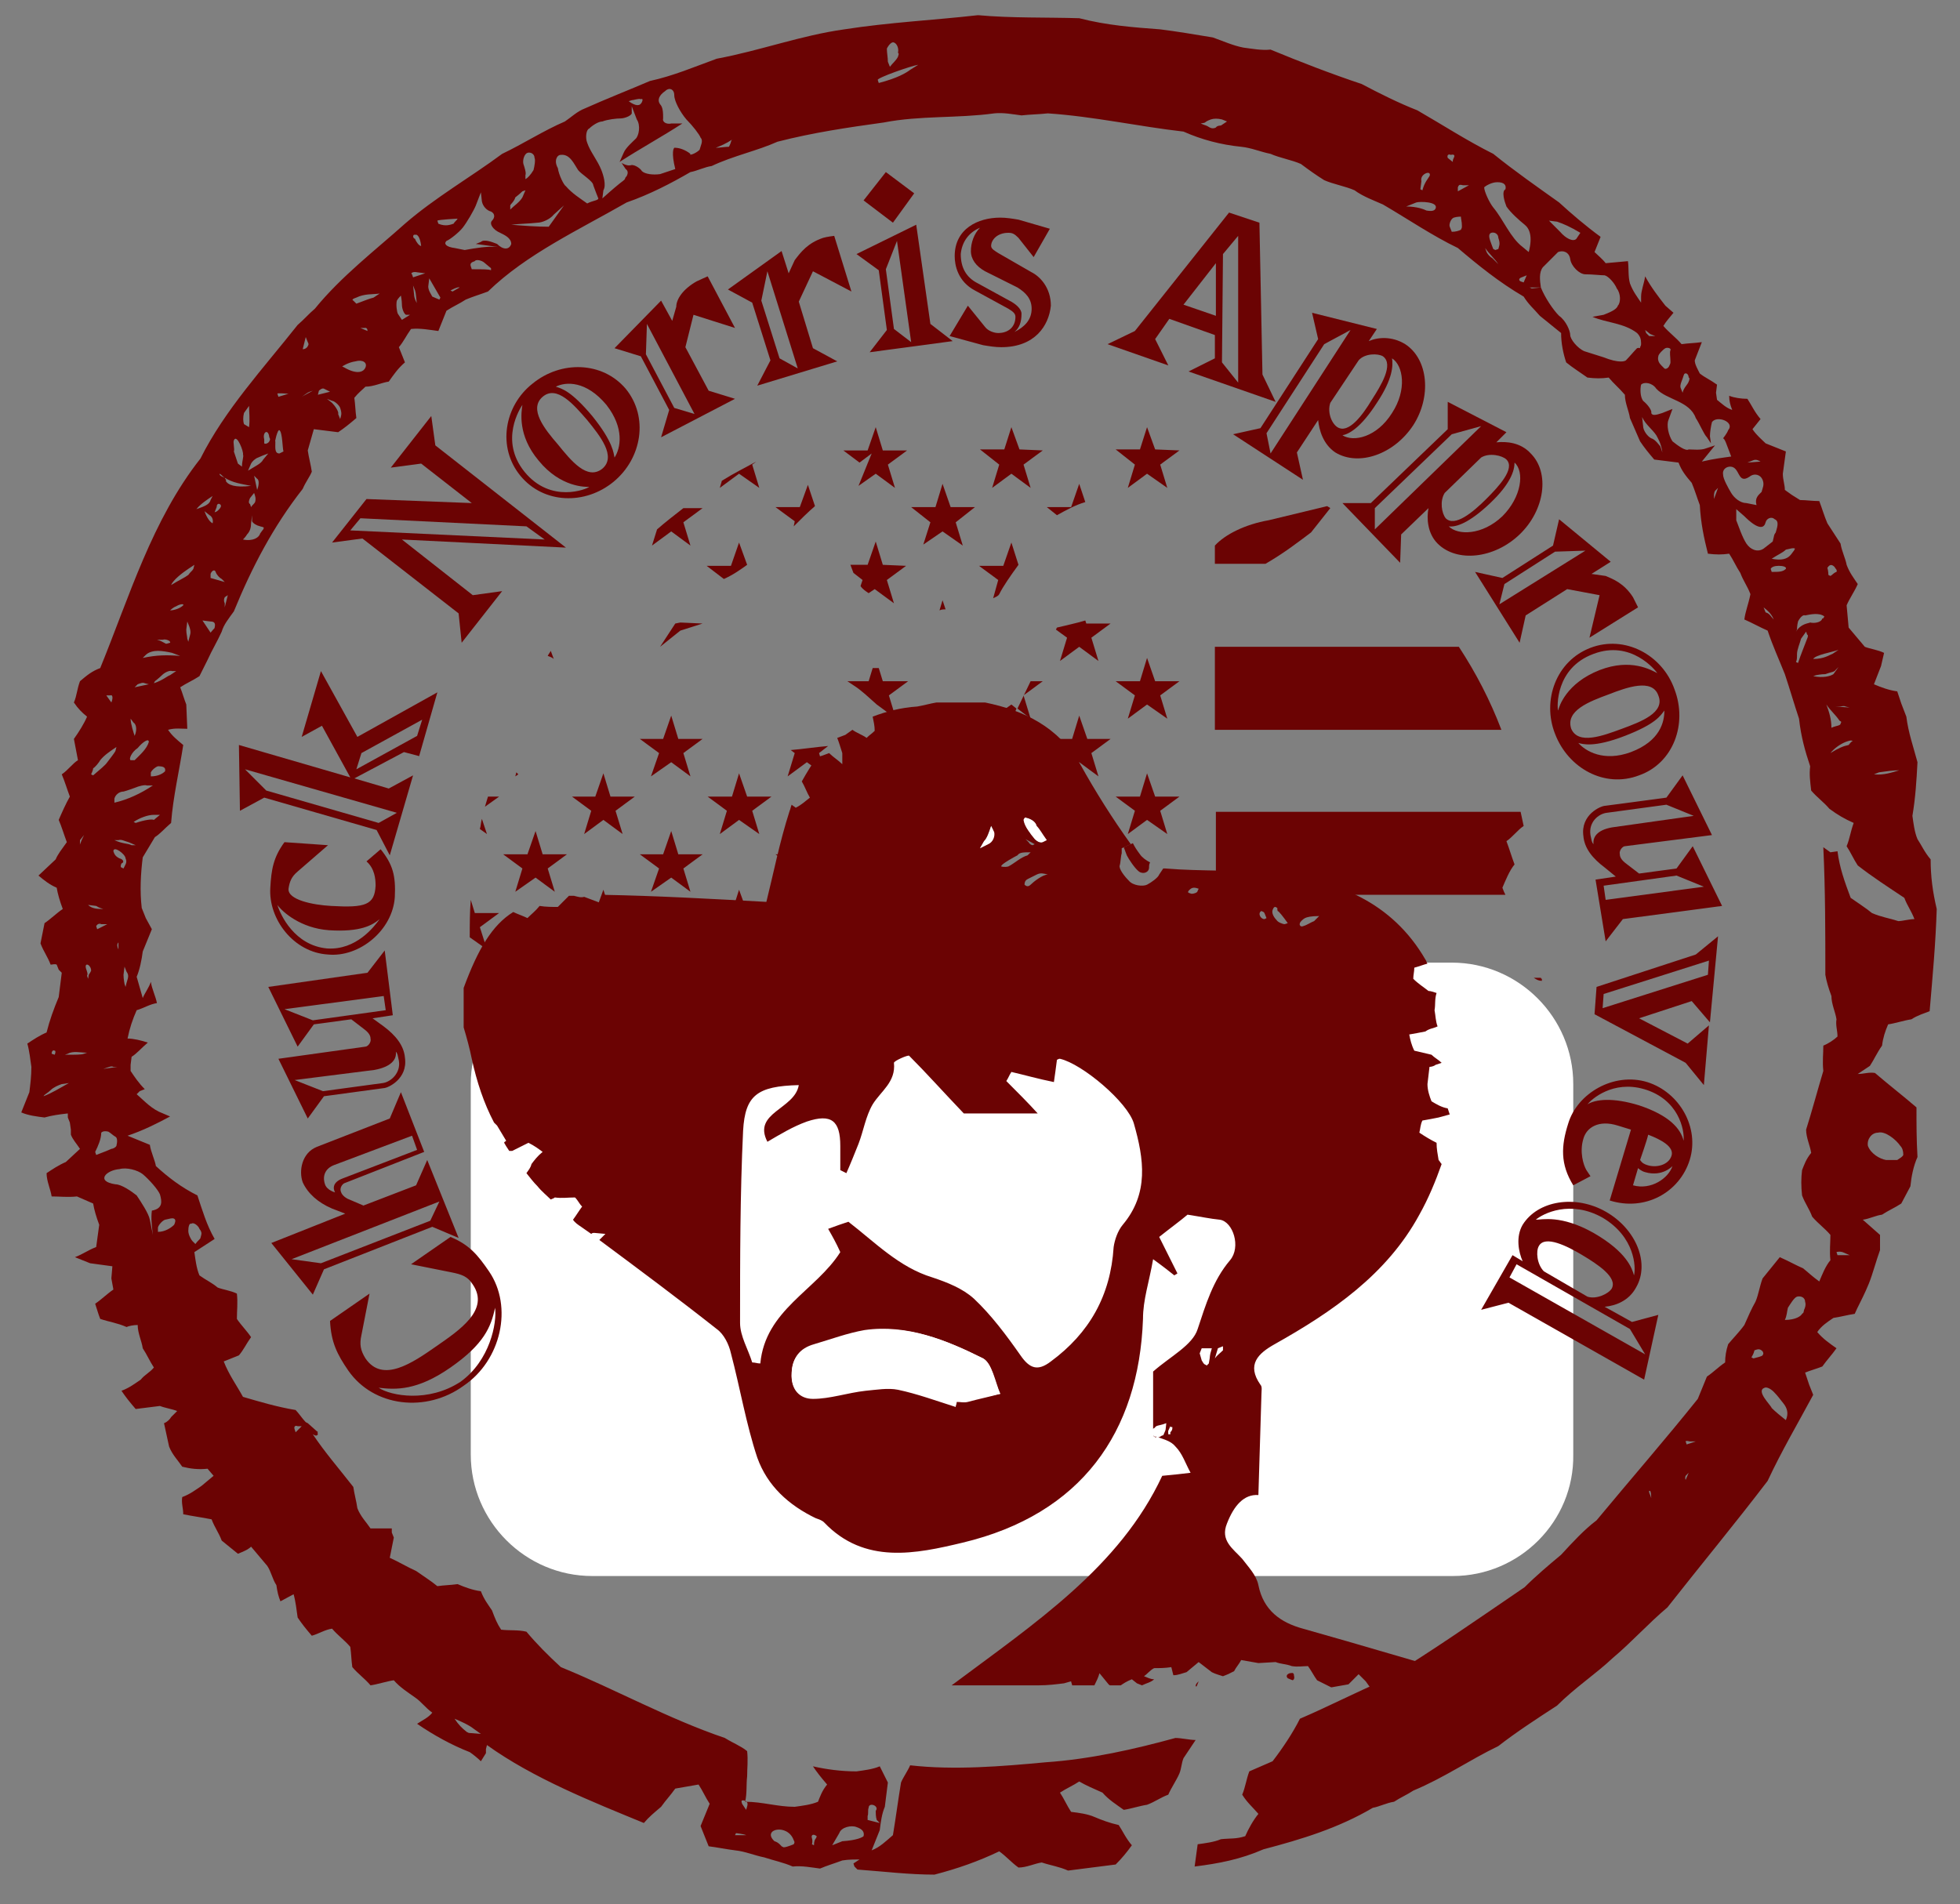 <?xml version="1.0" encoding="utf-8"?>
<!-- Generator: Adobe Illustrator 21.0.0, SVG Export Plug-In . SVG Version: 6.00 Build 0)  -->
<svg version="1.1" id="Calque_1" xmlns="http://www.w3.org/2000/svg" xmlns:xlink="http://www.w3.org/1999/xlink" x="0px" y="0px"
	 viewBox="0 0 193.6 188.1" style="enable-background:new 0 0 193.6 188.1;" xml:space="preserve">
<rect x="0" y="0" width="193.6" height="188.1" fill="#808080" stroke="none"/>
<style type="text/css">
	.st0{fill:#6B0303;}
	.st1{fill:#FFFFFF;}
</style>
<g>
	<path class="st0" d="M187.8,118.9c-0.6,0.4-1.3,0.7-1.9,1.1c-0.7,0.1-1.2,0.4-1.9,0.5l1.7,1.5c0,0.6,0,1.1,0,1.5
		c-0.4,1.1-0.7,2.3-1.1,3.3l-0.3,0.7c-0.4,0.9-0.8,1.6-1.1,2.3c-0.7,0.1-1.4,0.3-2.1,0.4c-0.6,0.4-1.2,0.8-1.6,1.4
		c0.6,0.7,1.2,1.1,1.9,1.6c-0.5,0.7-0.9,1.1-1.4,1.8c-0.5,0.2-1.2,0.4-1.7,0.6l0.4,1.2l0.4,1c-1.5,2.8-3.1,5.5-4.5,8.5
		c-3.2,4.2-6.6,8.3-9.9,12.5c-1.9,1.6-3.5,3.4-5.4,5c-1.7,1.6-3.7,2.9-5.5,4.7c-2,1.3-4,2.6-5.8,4c-2.9,1.4-5.3,3.1-8.4,4.4
		c-0.6,0.4-1.3,0.7-1.9,1.1c-0.7,0.1-1.5,0.5-2.1,0.6c-3.4,2-7,3.1-10.8,4.1c-2.3,1-4.4,1.4-6.8,1.7c0.1-0.8,0.2-1.4,0.3-2.2
		c0.7-0.1,1.6-0.2,2.3-0.5c0.9-0.1,1.5,0,2.4-0.3c0.3-0.7,0.8-1.6,1.3-2.2c-0.6-0.7-1.1-1.1-1.6-1.9c0.3-0.7,0.4-1.5,0.7-2.3l2.3-1
		c1-1.3,2-2.8,2.7-4.2c2.8-1.2,5.5-2.6,8.3-3.8c4.8-2.9,9.2-6,13.9-9.2c1.1-1.1,2.4-2.2,3.6-3.2c1.1-1.2,2.3-2.5,3.5-3.4
		c3.4-4.1,6.8-8,10-12l0.9-2.2c0.6-0.4,1.2-1,1.8-1.4c0-0.6,0.1-1.2,0.3-1.8c0.4-0.5,1.1-1.2,1.6-1.9c0.4-0.9,0.7-1.6,1.1-2.3
		c0.3-0.7,0.4-1.5,0.7-2.3l1.7-2.1c0.9,0.4,1.6,0.8,2.3,1.1c0.5,0.4,0.9,0.8,1.6,1.3c0.3-0.7,0.6-1.5,1.1-2.1c-0.1-0.9,0-1.7,0-2.5
		c-0.6-0.7-1.2-1.1-1.8-1.8c-0.3-0.8-0.7-1.3-1-2.1c-0.1-0.9-0.1-1.7,0-2.5c0.2-0.5,0.4-1.1,0.9-1.7c-0.1-0.7-0.5-1.5-0.5-2.3
		c0.6-1.9,1.1-3.8,1.7-5.8c-0.1-0.9,0-1.7,0-2.5c0.5-0.2,1.1-0.6,1.4-0.9c0-0.6-0.2-1.1-0.1-1.7c-0.1-0.7-0.5-1.5-0.5-2.3
		c-0.3-0.8-0.5-1.5-0.6-2.1c0-4.2,0-8.3-0.2-12.6l0.7,0.5l0.7-0.1c0.2,1.6,0.7,3,1.3,4.6c0.7,0.5,1.5,1,2.1,1.5
		c0.9,0.4,1.7,0.5,2.6,0.8c0.4,0,1.1-0.2,1.6-0.2c-0.3-0.8-0.7-1.3-1-2.1c-1.5-1-3.2-2.1-4.6-3.2c-0.4-0.6-0.7-1.3-1.1-1.9
		c0.3-0.7,0.4-1.5,0.7-2.3c-0.9-0.4-1.6-0.8-2.4-1.4c-0.6-0.7-1.2-1.1-1.8-1.8c-0.1-0.9-0.2-1.6-0.1-2.4c-0.5-1.5-0.9-2.9-1.1-4.7
		c-0.5-1.5-0.9-2.9-1.4-4.4c-0.6-1.5-1.2-2.8-1.7-4.3c-0.7-0.3-1.6-0.8-2.3-1.1c0.1-0.8,0.4-1.5,0.6-2.5c-0.3-0.8-0.7-1.3-1-2.1
		c-0.4-0.6-0.7-1.3-1.1-1.9c-0.7,0.1-1.3,0.1-2.1,0c-0.4-1.6-0.7-3-0.8-4.8c-0.3-0.8-0.5-1.5-0.8-2.2c-0.6-0.7-1-1.2-1.3-2
		c-0.8-0.1-1.6-0.2-2.4-0.3c-0.6-0.7-1-1.2-1.4-1.8l-1-2.3c-0.1-0.7-0.5-1.5-0.5-2.3c-0.6-0.7-1.1-1.1-1.6-1.7
		c-0.7,0.1-1.3,0.1-2.1,0c-0.7-0.5-1.5-1-2.1-1.5c-0.3-0.9-0.5-1.9-0.5-2.9l-2.1-1.7c-0.6-0.7-1.1-1.1-1.6-1.9
		c-2.4-1.4-4.5-3.1-6.5-4.8c-2.5-1.2-5-2.9-7.4-4.3c-0.9-0.4-2-0.8-2.8-1.4c-0.9-0.4-2.1-0.6-3-1c-0.8-0.5-1.5-1-2.3-1.6
		c-0.9-0.4-2.1-0.6-3-1c-1-0.2-1.9-0.6-2.9-0.7c-2-0.2-3.9-0.7-5.7-1.5c-4.4-0.5-8.9-1.5-13.4-1.8c-0.9,0.1-1.7,0.1-2.6,0.2
		c-0.8-0.1-1.8-0.3-2.7-0.2c-3.6,0.5-7.3,0.2-10.9,0.9c-3.6,0.5-7,1-10.5,1.9c-2,0.9-4.4,1.4-6.5,2.4c-0.7,0.1-1.5,0.5-2.1,0.6
		c-1.9,1.1-4,2.2-6.3,3c-4.7,2.7-9.9,5.1-13.7,8.8c-0.8,0.3-1.5,0.5-2.2,0.8c-0.6,0.4-1.3,0.7-1.9,1.1l-0.8,2
		c-0.8-0.1-1.8-0.3-2.7-0.2c-0.5,0.7-0.7,1.2-1.2,1.8l0.6,1.5c-0.7,0.6-1.1,1.2-1.6,1.9c-0.7,0.1-1.5,0.5-2.3,0.5
		c-0.3,0.3-0.7,0.6-1.1,1.1c0.1,0.7,0.1,1.3,0.2,2c-0.7,0.6-1.2,1-1.8,1.4c-0.8-0.1-1.6-0.2-2.4-0.3l-0.6,2.1
		c0.1,0.7,0.3,1.4,0.4,2.1c-0.2,0.5-0.6,1-0.9,1.7C27,52,24.9,56,23.1,60.4c-0.5,0.7-1,1.3-1.2,2c-0.4,0.9-1,1.9-1.4,2.8l-0.8,1.6
		c-0.6,0.4-1.3,0.7-1.9,1.1c0.2,0.5,0.4,1.2,0.6,1.7l0.1,2.4c-0.6,0-1.2-0.1-1.9,0.1c0.4,0.6,0.9,1,1.5,1.5c-0.4,2.6-1,5.1-1.2,7.7
		c-0.7,0.6-1.1,1.1-1.6,1.4l-1.2,2c-0.2,1.6-0.3,3.3-0.1,5l0.4,1l0.6,1.1l-0.9,2.2c-0.1,0.8-0.3,1.8-0.6,2.5l0.6,2.1
		c0.2-0.5,0.6-1,0.8-1.6c0.1,0.7,0.5,1.5,0.6,2.1c-0.7,0.1-1.3,0.5-2,0.7c-0.4,0.9-0.7,1.8-0.9,2.8c0.6,0,1.4,0.2,2,0.4
		c-0.7,0.6-1.1,1.1-1.6,1.4l-0.1,0.8l0,0.6c0.4,0.6,0.8,1.2,1.4,1.8l-0.5,0.2l-0.3,0.3c0.8,0.7,1.5,1.5,2.6,1.9l0.7,0.3
		c-1.3,0.7-2.7,1.4-4.2,1.9l2.2,0.9c0.1,0.7,0.5,1.5,0.6,2.1c1.2,1.1,2.5,2.1,4.1,2.9c0.5,1.5,0.9,2.9,1.7,4.3
		c-0.6,0.4-1.4,0.9-2,1.3c0.1,0.7,0.2,1.6,0.5,2.3c0.7,0.5,1.2,0.7,1.8,1.2c0.5,0.2,1.3,0.3,1.9,0.6c0.1,0.9,0,1.7,0,2.5
		c0.4,0.6,1,1.2,1.4,1.8c-0.5,0.7-0.7,1.2-1.2,1.8l-1.5,0.6c0.5,1.3,1.3,2.4,1.9,3.5c1.7,0.5,3.4,1,5.2,1.3c0.3,0.3,0.7,0.9,1,1.2
		l0,0l0.2,0.1l0.9,0.8c0.2,0.1,0,0,0.1,0.3l0,0c-0.1,0.2-0.3,0.1-0.3,0.1l-0.2-0.1c1.2,1.8,2.6,3.4,4,5.2c0.1,0.7,0.3,1.4,0.4,2.1
		c0.3,0.8,0.9,1.4,1.3,2c0.6,0,1.5,0,2.1,0l0,0.4l0.2,0.5l-0.4,2c0.9,0.4,1.7,0.9,2.6,1.3c0.7,0.5,1.5,1,2.1,1.5
		c0.7-0.1,1.3-0.1,2-0.2c0.7,0.3,1.5,0.6,2.3,0.7c0.3,0.8,0.7,1.3,1.1,1.9c0.3,0.8,0.5,1.3,0.9,1.9c0.8,0.1,1.7,0,2.5,0.2
		c1,1.2,2.2,2.4,3.4,3.5c5.4,2.2,10.6,5.1,16.2,7c0.8,0.5,1.6,0.8,2.2,1.3c0.1,0.9,0,1.7,0,2.5c-0.1,0.8,0,1.7-0.2,2.5
		c1.7,0,3.2,0.5,4.9,0.5c0.7-0.1,1.6-0.2,2.3-0.5c0.2-0.5,0.4-1.1,0.9-1.7c-0.6-0.7-1-1.2-1.4-1.8c1.3,0.3,2.8,0.5,4.3,0.5
		c0.7-0.1,1.6-0.2,2.3-0.5l0.8,1.6c-0.1,0.8-0.2,1.6-0.3,2.4c-0.3,0.7-0.4,1.5-0.5,2.3l-0.8,2c0.8-0.3,1.4-0.9,2.1-1.5
		c0.3-1.8,0.5-3.4,0.8-5.2c0.2-0.5,0.7-1.2,0.9-1.7c4.4,0.5,9.1,0.1,13.4-0.3c4.4-0.3,8.8-1.3,12.8-2.4c0.6,0,1.4,0.2,2,0.2
		l-1.2,1.8c-0.2,0.5-0.2,1-0.4,1.5c-0.3,0.7-0.8,1.4-1.1,2.1c-0.8,0.3-1.3,0.7-2.1,1c-0.7,0.1-1.6,0.4-2.3,0.5
		c-0.7-0.5-1.5-1-2.1-1.7c-0.9-0.4-1.6-0.7-2.3-1.1c-0.6,0.4-1.3,0.7-1.9,1.1c0.4,0.6,0.7,1.3,1.1,1.9c0.8,0.1,1.6,0.2,2.3,0.5
		c0.7,0.3,1.5,0.6,2.4,0.8c0.4,0.6,0.7,1.3,1.3,2c-0.5,0.7-1,1.3-1.6,1.9c-1.6,0.2-3.1,0.4-4.7,0.6c-0.9-0.4-1.7-0.5-2.6-0.8
		c-0.7,0.1-1.5,0.5-2.3,0.5c-0.7-0.5-1.2-1.1-1.9-1.6c-2.1,1-4.1,1.7-6.4,2.3c-2.5,0-4.9-0.3-7.6-0.5l-0.3-0.3l-0.1-0.3l0.6-0.4
		c-0.4,0-1.1,0-1.7,0.1c-0.8,0.3-1.5,0.5-2.2,0.8c-0.8-0.1-1.8-0.3-2.7-0.2c-0.9-0.4-1.9-0.6-2.8-0.9c-1-0.2-1.9-0.6-2.9-0.7
		c-0.8-0.1-1.8-0.3-2.6-0.4l-0.4-1l-0.4-1l0.9-2.2c-0.4-0.6-0.7-1.3-1.1-1.9l-2.3,0.4c-0.5,0.7-0.9,1.1-1.4,1.8
		c-0.7,0.6-1.2,1-1.7,1.6c-5.1-2.1-10.9-4.4-15.5-7.7l-0.1,0.4l0,0.4l-0.5,0.8c-0.3-0.3-0.8-0.7-1.1-0.9c-1.8-0.7-3.6-1.7-5.2-2.8
		c0.6-0.4,1.1-0.6,1.5-1.1c-0.7-0.5-1.1-1.1-1.7-1.5c-0.7-0.5-1.5-1-2.1-1.7c-0.7,0.1-1.6,0.4-2.3,0.5c-0.6-0.7-1.2-1.1-1.8-1.8
		c-0.1-0.7-0.1-1.3-0.2-2c-0.6-0.7-1.2-1.1-1.8-1.8c-0.7,0.1-1.3,0.5-2,0.7c-0.6-0.7-1-1.2-1.4-1.8c-0.1-0.7-0.2-1.6-0.4-2.3
		l-1.3,0.7c-0.2-0.5-0.3-0.9-0.4-1.6c-0.4-0.6-0.5-1.3-0.9-1.9l-1.6-1.9c-0.3,0.3-0.8,0.5-1.3,0.7c-0.5-0.4-1.1-0.9-1.6-1.3
		c-0.3-0.8-0.7-1.3-1-2.1c-1-0.2-1.8-0.3-2.8-0.5c0-0.6-0.2-1.1-0.1-1.7c0.8-0.3,1.3-0.7,1.9-1.1l1.2-1l-0.6-0.7
		c-0.9,0.1-1.7,0-2.5-0.2c-0.4-0.6-1-1.2-1.3-2l-0.5-2.3c0.3-0.1,0.6-0.4,0.7-0.6l0.3-0.3l0.3-0.3c-0.5-0.2-1.2-0.3-1.7-0.5
		l-2.4,0.3c-0.6-0.7-1-1.2-1.4-1.8c0.8-0.3,1.3-0.7,1.9-1.1c0.4-0.5,0.9-0.7,1.3-1.2c-0.4-0.6-0.7-1.3-1.1-1.9
		c-0.1-0.7-0.5-1.5-0.5-2.3c-0.4,0-0.9,0.1-1.1,0.2c-0.9-0.4-1.7-0.5-2.6-0.8c-0.2-0.5-0.3-0.9-0.5-1.5c0.6-0.4,1.2-1,1.8-1.4
		l-0.2-1.1l0.1-1.2c-0.8-0.1-1.4-0.2-2.2-0.3l-1.5-0.6c0.8-0.3,1.3-0.7,2.1-1c0.1-0.8,0.2-1.4,0.3-2.2c-0.3-0.8-0.5-1.5-0.6-2.1
		l-1.6-0.7c-0.9,0.1-1.7,0-2.5,0c-0.1-0.7-0.5-1.5-0.5-2.3c0.6-0.4,1.2-0.8,1.9-1.1l1.4-1.3c-0.4-0.6-0.7-0.9-0.9-1.4L7,111.6
		l-0.1-0.7l-0.2-0.5l0-0.4c-0.9,0.1-1.6,0.2-2.3,0.4c-0.8-0.1-1.6-0.2-2.3-0.5l0.8-2c0.1-0.8,0.2-1.6,0.2-2.5
		c-0.1-0.7-0.2-1.6-0.4-2.3c0.6-0.4,1.2-0.8,1.9-1.1c0.3-1.2,0.7-2.3,1.2-3.5c0.1-0.8,0.2-1.6,0.3-2.4l-0.3-0.3l-0.2-0.5
		c-0.2-0.1-0.4,0-0.6,0c-0.3-0.8-0.7-1.3-1-2.1l0.4-2c0.6-0.4,1.2-1,1.8-1.4c-0.3-0.8-0.5-1.5-0.6-2.1c-0.7-0.3-1.2-0.7-1.8-1.2
		l1.7-1.6c0.2-0.5,0.6-1,1.1-1.7c-0.3-0.8-0.5-1.5-0.8-2.2c0.3-0.7,0.7-1.6,1.1-2.3c-0.3-0.8-0.5-1.5-0.8-2.2
		c0.6-0.4,1.1-1.1,1.6-1.4l-0.4-2.1c0.5-0.7,1-1.5,1.3-2.2c-0.5-0.4-0.9-0.8-1.3-1.4c0.3-0.7,0.3-1.3,0.6-2.1c0.7-0.6,1.2-1,2-1.3
		c2.9-7.1,5.1-14.6,9.9-20.7c2.4-4.8,6.2-8.9,9.6-13.2c0.7-0.6,1.1-1.1,1.7-1.6c2.6-3.2,6-5.8,8.9-8.4c3-2.6,6.5-4.6,9.6-6.9
		c2.1-1,4.1-2.3,6.2-3.2c0.6-0.4,1.2-1,2-1.3c2-0.9,4.3-1.8,6.4-2.7c2.3-0.5,4.4-1.4,6.6-2.2c4.3-0.8,8.3-2.3,12.6-2.9
		c4.5-0.7,8.8-0.9,13.2-1.4c3.3,0.3,6.7,0.2,10,0.3c2.7,0.7,5.3,0.9,8,1.1c1.6,0.2,3.4,0.5,5.2,0.8c1.1,0.4,2,0.8,3,1
		c0.8,0.1,1.8,0.3,2.7,0.2c2.9,1.2,6,2.4,9,3.4c1.7,0.9,3.7,1.9,5.5,2.6c2.6,1.5,4.9,3,7.5,4.3c2.1,1.7,4.4,3.3,6.5,4.8
		c1.2,1.1,2.6,2.3,4.1,3.4l-0.6,1.5c0.3,0.3,0.8,0.7,1.1,1.1l2.2-0.2c0.1,0.7,0,1.5,0.2,2.2c0.3,0.8,0.7,1.3,1.1,1.9l0-0.6
		c0-0.6,0.3-1.3,0.4-2c0.6,1.1,1.3,2,2,2.9l0.8,0.7c-0.4,0.5-0.7,0.8-1,1.3c0.6,0.7,1.2,1.1,1.8,1.8c0.7-0.1,1.3-0.1,2-0.2l-0.7,1.8
		c0,0.4,0.3,0.9,0.5,1.3c0.5,0.4,1,0.6,1.7,1.1l-0.1,0.8l0.1,0.7c0.5,0.4,0.9,0.8,1.5,1c-0.2-0.5-0.3-0.9-0.3-1.4
		c0.5,0.2,1.2,0.3,1.8,0.3c0.4,0.6,0.7,1.3,1.3,2l-0.4,0.5l-0.4,0.5c0.4,0.6,0.9,1,1.3,1.4l2,0.8c-0.1,0.8-0.2,1.4-0.3,2.2
		c0,0.6,0.2,1.1,0.2,1.6l0.7,0.5l0.8,0.5c0.6,0,1.2,0.1,1.9,0.1c0.3,0.8,0.5,1.5,0.8,2.2l1.3,2c0.1,0.7,0.5,1.5,0.6,2.1
		c0.3,0.8,0.7,1.3,1.1,1.9c-0.3,0.7-0.8,1.4-1.1,2.1l0.2,2.2c0.6,0.7,1,1.2,1.6,1.9c0.5,0.2,1.3,0.3,1.9,0.6l-0.3,1.3l-0.7,1.8
		c0.7,0.3,1.5,0.6,2.3,0.7l0.4,1.2l0.5,1.3c0.2,1.6,0.7,3,1.1,4.5c-0.1,1.9-0.2,3.5-0.5,5.3c0.1,0.7,0.2,1.6,0.5,2.3
		c0.4,0.6,0.7,1.3,1.3,2c0,1.7,0.2,3.2,0.6,4.9c-0.1,3.3-0.4,6.6-0.7,10.1c-0.5,0.2-1.2,0.4-1.8,0.8c-0.7,0.1-1.6,0.4-2.3,0.5
		c-0.3,0.7-0.5,1.3-0.6,2.1c-0.5,0.7-0.8,1.4-1.2,2l-1.2,0.8c0.6,0,1.1-0.2,1.7-0.1c1.4,1.2,2.7,2.2,4.1,3.4c0,1.7,0,3.2,0.1,4.9
		c-0.4,0.9-0.6,1.9-0.7,2.9L187.8,118.9z M11,69.4c0.2-0.5,0.1-0.8-0.1-0.7l-0.4,0L11,69.4z M21,49c-0.6,0.4-1.2,0.8-1.6,1.3
		c0.9-0.3,1.3-0.5,1.4-0.9L21,49z M11.4,74.2l0.1-0.4c-0.6,0.4-1.2,0.8-1.6,1.3c-0.1,0.2-0.5,0.7-0.7,0.8C9.2,76.1,9,76.5,9,76.5
		l0.2,0.1c0.7-0.6,1.2-1,1.4-1.3C10.9,74.9,11.3,74.4,11.4,74.2L11.4,74.2z M19.1,56.2L19.1,56.2L19.1,56.2l0.1-0.4l-0.6,0.4
		c-0.6,0.4-1.5,1.1-1.7,1.6c0.8-0.5,1.3-0.7,1.7-1C18.8,56.5,19,56.4,19.1,56.2L19.1,56.2z M23.9,46.1c0-0.6,0.2-1,0.1-1.2
		c0.1-0.2-0.6-2.1-0.9-1.4c-0.1,0.2,0.1,0.9,0,1.1c0.1,0.3,0.3,0.9,0.4,1.2L23.9,46.1z M17.8,64.8L17,64.5c-0.4-0.1-1-0.2-1.4-0.2
		c-0.4,0-0.9,0.1-1.2,0.4L14.1,65C15.5,64.7,16.5,64.7,17.8,64.8z M21,51.7c0.1-0.4-0.1-0.7-0.3-0.8l-0.5-0.4
		C20.3,50.8,20.6,51.5,21,51.7L21,51.7z M24.8,48L24.8,48c-1-0.2-1.8-0.3-2.6-0.8c-0.2-0.1-0.3-0.3-0.5-0.4
		c-0.1,0.2,0.5,0.4,0.5,0.4c0.1,0.3,0.2,0.1,0.1,0.3C22.5,47.9,23.2,48.2,24.8,48L24.8,48z M24.6,42.2c0.1-0.8,0-1.5,0-2.1l-0.5,0.7
		c-0.1,0.4-0.1,0.8,0,1.1L24.6,42.2z M14.7,67.6l-0.4-0.1c-0.2-0.1-0.4,0-0.7,0.1l-0.3,0.3L14.7,67.6z M16.8,63.5L16.8,63.5
		L16.8,63.5c0.1-0.2-0.5-0.4-0.7-0.3l-0.6,0c0.4,0.1,0.5,0.2,0.9,0.4C16.4,63.6,16.5,63.6,16.8,63.5C16.7,63.7,16.7,63.7,16.8,63.5
		L16.8,63.5z M18.1,59.8L18.1,59.8L18.1,59.8c0.1-0.2-0.4-0.1-0.7,0.1c-0.3,0.1-0.6,0.4-0.6,0.4l0,0C17.2,60.3,17.8,60.1,18.1,59.8
		L18.1,59.8z M13.3,72.7c0.3-0.7,0.1-1.2-0.1-1.3L12.9,71C12.9,71.5,13.2,72.4,13.3,72.7L13.3,72.7z M7.7,84.4
		c0-0.6,0.3-1.3,0.6-1.9L7.9,83C7.9,83.4,7.9,84,7.7,84.4z M21.8,50.1L21.8,50.1c0,0,0.1-0.2-0.1-0.3c-0.2-0.1-0.3,0.1-0.3,0.3
		l-0.2,0.5C21.4,50.6,21.7,50.3,21.8,50.1L21.8,50.1z M17.4,66.3l-0.4,0c-0.2-0.1-0.7,0.1-1,0.4c-0.3,0.3-0.7,0.6-0.7,0.6l-0.1,0.2
		c0.9-0.3,1.3-0.7,1.6-0.8L17.4,66.3z M28.5,38.9c0,0-1.2-0.1-1.1,0l0.1,0.3L28.5,38.9z M26.5,44.8c-0.3,0.1-0.8,0.3-1,0.4
		c-0.3,0.1-0.6,0.4-0.7,0.6l-0.3,0.7c0.8-0.5,1.3-0.7,1.5-1.1L26.5,44.8z M14.7,73.3L14.7,73.3L14.7,73.3c0-0.4-0.6,0-1.1,0.6
		c-0.6,0.4-0.9,1.1-0.7,1.2l0.4,0C13.8,74.6,14.5,74,14.7,73.3L14.7,73.3z M15.1,77.6l-0.6,0c-0.2-0.1-0.9,0.1-1.1,0.2
		c-0.3,0.1-0.8,0.3-1.2,0.4c-0.4,0-0.8,0.3-0.9,0.7l0,0.4C12.6,79,13.9,78.4,15.1,77.6z M18.7,63c0.1-0.4,0.2-0.5,0-1.1l-0.2-0.5
		l-0.1,0.8c0,0.4,0.1,0.7,0.1,0.9l0.1,0.3L18.7,63z M26.6,43.6L26.6,43.6c0.1-0.2,0.1-0.2,0-0.4c-0.1-0.9-0.7-0.5-0.5,0.2l0,0.4
		C26.2,43.9,26.5,43.8,26.6,43.6L26.6,43.6z M30.4,34.2C30.4,34.2,30.5,34,30.4,34.2c0.1-0.2,0.1-0.2,0-0.4l-0.2-0.5l-0.3,1.2
		C30.1,34.5,30.3,34.4,30.4,34.2L30.4,34.2z M22.2,57.5l-0.3-0.3c-0.2-0.1-0.5-0.4-0.6-0.7c-0.1-0.3-0.4-0.1-0.5,0.2l0,0.4
		L22.2,57.5z M25.4,48.4c0.2-0.5,0.2-1,0-1.1l-0.3-0.3L25.4,48.4z M25.2,49.6C25.3,49.4,25.3,49.4,25.2,49.6c0.1-0.4,0-0.6-0.1-0.9
		l-0.4,0.5c-0.1,0.2-0.2,0.5,0,0.6l0.1,0.3C24.9,49.9,25.1,49.8,25.2,49.6L25.2,49.6z M13.4,83.5l-0.7-0.3c-0.4-0.1-0.7-0.3-1-0.2
		l-0.4,0c0.9,0.4,1.3,0.3,1.7,0.5L13.4,83.5z M28,44.6c-0.1-0.3-0.1-1.9-0.4-2.1c-0.2-0.1-0.5,1.3-0.4,1.1c0,0.6-0.1,1.2,0.4,1.2
		L28,44.6z M10.2,89.8L10.2,89.8c0,0-0.4-0.1-0.7-0.3l-0.8-0.1C9.1,89.8,9.7,89.8,10.2,89.8L10.2,89.8L10.2,89.8z M21.2,62L21.2,62
		c0.1-0.4,0-0.6-0.4-0.6L20,61.3l0.8,1.2C21.2,62,21.2,62.1,21.2,62L21.2,62z M26,52.3L26,52.3c0.1-0.2,0.1-0.2-0.3-0.3
		c-0.4-0.1-0.7-0.3-0.8-0.5l0-0.6l-0.1,0.8c0,0.4-0.1,0.8-0.4,1.1c-0.1,0.2-0.4,0.5-0.4,0.5l0,0c1,0.2,1.6-0.2,1.7-0.6
		C26,52.3,25.9,52.4,26,52.3L26,52.3z M12.4,85.4L12.4,85.4c0.1-0.2,0.1-0.4,0-0.6c0-0.4-1.2-1.3-1.2-0.7c0.1,0.3,0.2,0.5,0.6,0.7
		c0.4,0.1,0.5,0.4,0.2,0.5c-0.1,0.2-0.1,0.4,0,0.4l0.2,0.1C12.2,85.8,12.1,86,12.4,85.4L12.4,85.4z M30.9,38.6l-0.3,0.1
		c-0.3,0.1-0.6,0.4-0.8,0.5L30.9,38.6z M16.3,76.2C16.4,76,16.4,76,16.3,76.2c0.1-0.4-0.2-0.5-0.7-0.5c-0.3,0.1-0.6,0.4-0.7,0.6
		l0,0.4C15.5,76.7,16,76.5,16.3,76.2L16.3,76.2z M15.8,80.5l-0.6,0c-0.6,0-1.4,0.3-2,0.7l0.2,0.1c0.9-0.3,1.6-0.4,1.8-0.3L15.8,80.5
		z M22.2,60l0.3-1.2L22.2,59c-0.1,0.2-0.1,0.4,0,0.6L22.2,60z M10.6,91.3l-0.6,0c-0.2-0.1-0.4,0-0.5,0.2l0.1,0.3L10.6,91.3z
		 M37.5,29c-0.7,0.1-1.5,0-2.3,0.4c-0.3,0.1-0.5,0.2-0.3,0.3l0.3,0.3c0.8-0.3,1.3-0.5,1.7-0.6L37.5,29z M8.9,96.1L8.9,96.1
		C9,95.9,9,95.9,9,95.9c0-0.6-0.7-0.9-0.5-0.2c0.1,0.3,0.2,0.5,0.1,0.7l0.1,0.3C8.8,96.2,8.7,96.4,8.9,96.1L8.9,96.1z M5.4,104.2
		c0.1-0.2,0.1-0.4,0-0.4c-0.2-0.1-0.3,0.1-0.3,0.3L5.4,104.2L5.4,104.2z M32.6,38.7L32,38.4c-0.2-0.1-0.5,0.2-0.5,0.2L31.4,39
		L32.6,38.7z M6.8,107l-0.7,0.1c-0.3,0.1-0.8,0.3-1.1,0.6c-0.3,0.3-0.6,0.4-0.7,0.6C5.1,108,5.9,107.5,6.8,107z M33.6,41.4
		c0.1-0.4,0.2-0.5,0-1.1c-0.1-0.3-0.6-0.7-0.8-0.7l-0.5-0.2l0.5,0.4c0.3,0.3,0.7,0.9,0.6,1.1L33.6,41.4L33.6,41.4z M36.1,36.3
		L36.1,36.3c0.2-0.5-0.3-0.8-1-0.6c-0.7,0.1-1.3,0.5-1.3,0.5l0.2,0.1C35.2,37,35.9,36.8,36.1,36.3L36.1,36.3z M36.3,32.7
		C36.3,32.6,36.3,32.6,36.3,32.7c0-0.4-0.3-0.3-0.3-0.3l-0.4,0L36.3,32.7L36.3,32.7z M8.6,104c-0.6,0-1.4-0.2-1.9,0.1l-0.3,0.1
		c1.1,0,1.7,0,1.9-0.1L8.6,104z M11.7,93.8l0-1.1l0,0.4C11.5,93.3,11.6,93.6,11.7,93.8L11.7,93.8z M41.6,24.3
		c-0.1-0.9-0.4-1.2-0.6-1.1c-0.2-0.1-0.3,0.3,0,0.4C41.1,23.9,41.4,24.3,41.6,24.3L41.6,24.3z M12.5,97.1c0.1-0.4,0.3-0.7,0-1.1
		l-0.2-0.5l-0.1,0.8c0,0.4,0.1,0.9,0.1,0.9l0.1,0.3L12.5,97.1z M40.5,31.1l-0.4,0c-0.2-0.1-0.4-0.6-0.4-1c0-0.4-0.1-0.9-0.1-0.9
		s-0.3,0.3-0.4,0.5c-0.1,0.4,0,1.1,0.1,1.3l0.4,0.6L40.5,31.1z M42,27l-0.8-0.1c-0.4-0.1-0.7,0.1-0.5,0.2l0.1,0.3L42,27z M45.2,21.6
		C45.3,21.4,45.2,21.6,45.2,21.6s-1.9,0.1-2,0.2l0.1,0.3c0.7,0.3,1.2,0.1,1.5,0C44.9,21.9,45.1,21.8,45.2,21.6L45.2,21.6z
		 M41.2,30.3c-0.1-0.9-0.1-1.3-0.2-1.6l-0.2-0.5l0.1,0.9c0,0.4,0.3,0.9,0.3,0.9L41.2,30.3z M11.6,105.4l-0.4,0
		c-0.2-0.1-0.4,0-0.7,0.1l-0.3,0.1L11.6,105.4z M50.5,24.1C50.5,24.1,50.6,24,50.5,24.1c0-0.6-0.7-0.9-1.1-1.1
		c-0.7-0.3-1.1-0.9-0.8-1.2c0.3-0.3,0.3-0.7-0.1-0.9c-0.4-0.1-0.8-0.5-0.9-1l-0.1-0.9l-0.5,1.3c-0.2,0.5-0.9,1.7-1.3,2.2
		c-0.4,0.5-1.3,1.2-1.6,1.3c-0.3,0.3,0,0.6,0.8,0.7l1,0.2c1.1-0.2,2.3-0.4,3.3-0.3c-0.8-0.1-1.4-0.2-2.2-0.3l0.5-0.2
		c0.3-0.3,1.1,0,1.6,0.2C49.7,24.7,50.3,24.7,50.5,24.1L50.5,24.1z M43.5,29.4l-1.1-1.9l-0.1,0.8c0,0.4,0.3,0.8,0.4,1l0.7,0.3
		L43.5,29.4z M11.5,113.2L11.5,113.2L11.5,113.2c0.1-0.4,0.1-0.8-0.1-0.9c-0.2-0.1-0.5-0.4-0.7-0.5c-0.4-0.1-0.6,0-0.7,0.1
		c0,0.6-0.3,1.3-0.6,1.9l0.1,0.3c0.8-0.3,1.3-0.5,1.5-0.6C11.1,113.5,11.4,113.4,11.5,113.2L11.5,113.2z M45.4,28.4
		c-0.2-0.1-0.9,0.3-0.9,0.3l0.2,0.1L45.4,28.4z M48.5,26.5L47.9,26c-0.3-0.3-0.9-0.4-1-0.2c-0.3,0.1-0.5,0.2-0.4,0.5l0.1,0.3
		c1.1,0,1.7,0,1.9,0.1L48.5,26.5z M15.1,122c-0.1-0.9-0.2-1.6-0.1-2.4c1.1-0.2,1-0.9,0.8-1.6c-0.2-0.5-1.1-1.5-1.7-2
		c-0.5-0.4-1.6-0.7-2.3-0.5c-1.3,0.1-2.4,1.2-0.4,1.5c0.6,0,1.6,0.7,2.1,1.1c0.4,0.6,1.2,1.8,1.3,2.4L15.1,122z M52.7,16.8
		L52.7,16.8c0.1-0.4,0.2-1,0.1-1.2c0-0.4-0.4-0.6-0.7-0.5c-0.3,0.1-0.5,0.7-0.4,1.1c0.1,0.3,0.3,0.9,0.2,1.1l0,0.4
		C52.1,17.6,52.4,17.3,52.7,16.8L52.7,16.8z M51.6,19.5c0.1-0.2,0.2-0.5,0.3-0.7l-0.3,0.1c0,0-0.3,0.3-0.7,0.6
		c-0.1,0.4-0.5,0.7-0.5,0.8l0,0.4C50.8,20.3,51.3,20,51.6,19.5L51.6,19.5z M55.7,20.3l-1,0.9c-0.4,0.5-1.2,0.8-1.6,0.8
		c-0.9,0.1-1.7,0.1-2.6,0.2c1.2,0.1,2.5,0.2,3.7,0.2L55.7,20.3z M59.1,19.6L59.1,19.6l-0.2-0.5c-0.1-0.3-0.2-0.5-0.3-0.8
		c0-0.4-1.2-1.1-1.5-1.5c-0.4-0.6-0.8-1.6-1.7-1.5c-0.4,0-0.7,0.6-0.3,1.3c0.1,0.7,0.6,1.7,0.8,1.8c0.6,0.7,1.4,1.2,2.1,1.7
		C58.6,19.8,59.1,19.8,59.1,19.6L59.1,19.6z M69.1,14.8c0.1-0.4,0.4-0.9,0.1-1.2c-0.1-0.3-0.8-1.2-1.4-1.8c-0.6-0.7-1.2-1.8-1.2-2.4
		c0-0.6-0.5-0.8-0.9-0.4c-0.6,0.4-0.8,0.9-0.5,1.3c0.3,0.3,0.3,0.9,0.3,1.4c-0.1,0.4,0.4,0.6,0.8,0.5l1.1,0c-2,1.3-4.2,2.5-6.2,3.8
		l0.4-0.9c0.2-0.5,0.9-1.1,1.2-1.4c0.3-0.3,0.5-1.3,0.1-1.9l-0.5-1.3l0,0.6c0.1,0.3-0.7,0.6-1.1,0.6c-0.4,0-1.3,0.1-1.8,0.3
		c-0.4,0-1,0.4-1.3,0.7c-0.3,0.1-0.4,0.9-0.2,1.4c0.3,0.9,1,1.7,1.4,2.7c0.2,0.5,0.5,1.5,0.2,2l-0.1,0.8c1-0.9,1.6-1.4,2-1.7
		s0.1-0.2,0.4-0.5c0.1-0.2,0.2-0.5-0.1-0.7l-0.4-0.6l0.2,0.1c0.2,0.1,0.5,0.2,0.8,0.1c0.4,0,0.9,0.4,1,0.6c0.3,0.3,1.1,0.4,1.8,0.3
		l1.5-0.5c-0.4-1.6-0.2-2.2,0-2.1c0.4,0,1,0.2,1.5,0.6C68,15.4,68.7,15.2,69.1,14.8L69.1,14.8z M17.2,121c0.1-0.2,0.2-0.5,0-0.6
		c-0.2-0.1-0.4,0-0.9,0.1c-0.3,0.1-0.7,0.6-0.7,0.8l0,0.4C16.3,121.7,16.9,121.3,17.2,121L17.2,121z M63.4,10.1
		c0.1-0.2,0.1-0.4-0.1-0.3c-0.2-0.1-0.7,0.1-0.9,0.1l-0.3,0.1C62.8,10.5,63.2,10.5,63.4,10.1L63.4,10.1z M19.8,122.3
		c0.1-0.4,0.2-0.5-0.1-0.9c-0.1-0.3-0.6-0.7-0.8-0.5c-0.2-0.1-0.3,0.3-0.3,0.7c0,0.4,0.3,0.9,0.4,1l0.3,0.3
		C19.5,122.6,19.8,122.4,19.8,122.3L19.8,122.3z M72.1,14.3c0.1-0.2,0.1-0.4,0.2-0.5c-0.6,0.4-1.1,0.6-1.6,0.8
		c0.4,0,0.9-0.1,1.3-0.1C72.1,14.3,72.1,14.3,72.1,14.3L72.1,14.3z M29.8,140.9l-0.4,0c-0.2-0.1-0.4,0-0.3,0.3l0.1,0.3L29.8,140.9z
		 M88.7,5.6L88.7,5.6c0.1-0.4,0.1-0.2,0-0.4c0.1-0.4-0.1-0.9-0.4-1c-0.2-0.1-0.5,0.2-0.7,0.6c0,0.4,0.1,0.9,0.1,1.3l0.2,0.5
		C88.2,6.2,88.5,6,88.7,5.6L88.7,5.6z M90.7,6.4c-0.7,0.1-4.1,1.3-4,1.5l0.1,0.3c1.9-0.5,2.7-1,3.1-1.3L90.7,6.4z M47.5,171.3
		l-0.7-0.5c-0.5-0.4-1.2-0.7-1.9-1c0.4,0.6,0.7,0.9,1.2,1.3l0.2,0.1L47.5,171.3z M118.6,12.2L118.6,12.2L118.6,12.2L118.6,12.2z
		 M121.2,12l-0.5-0.2c-0.4-0.1-0.8-0.1-1.1,0c-0.8,0.3-0.3,0.3-1,0.4c0.7,0.3,0.4,0.1,0.9,0.4c0.2,0.1,0.4,0.1,0.6,0l0,0
		c0.1-0.2,0.5-0.2,0.5-0.2L121.2,12z M73.7,178.8c0.1-0.4,0.3-0.7-0.1-0.9c-0.4-0.1-0.4,0-0.3,0.3L73.7,178.8L73.7,178.8z
		 M73.7,181.3c-0.2-0.1-1-0.2-1-0.2l-0.1,0.2L73.7,181.3z M141.8,20.6L141.8,20.6c0.3-0.7-1.6-0.7-1.9-0.6l-1,0.4
		c1.1,0,1.8,0.3,2,0.4C141.5,20.9,141.7,20.8,141.8,20.6L141.8,20.6z M141.2,17.4L141.2,17.4c0.1-0.2,0-0.4-0.3-0.3
		c-0.3,0.1-0.6,0.4-0.5,0.8l-0.1,0.8l0.2,0.1C140.7,18,141.1,17.6,141.2,17.4L141.2,17.4z M143.6,15.6L143.6,15.6
		c0.1-0.2,0.1-0.4-0.3-0.3c-0.2-0.1-0.4,0-0.3,0.3l0.5,0.4C143.5,15.8,143.5,15.8,143.6,15.6L143.6,15.6z M78.4,182.2L78.4,182.2
		c0.1-0.2,0.1-0.2,0-0.4c-0.6-1.7-3.2-1.1-1.9,0.1c0.4,0.1,0.7,0.5,0.7,0.5l0.2,0.1C77.6,182.5,77.9,182.4,78.4,182.2
		C78.2,182.3,78.2,182.3,78.4,182.2L78.4,182.2z M145.1,18.3l-0.6,0c-0.4-0.1-0.4,0-0.5,0.2l0,0.4L145.1,18.3z M144.3,22.7
		L144.3,22.7c0.1-0.2,0.1-0.2,0.1-0.4c0-0.4-0.1-0.7-0.1-0.9c0,0-0.4,0-0.7,0.1s-0.5,0.7-0.4,0.9l0.2,0.5
		C143.8,22.9,144.1,22.8,144.3,22.7L144.3,22.7z M80.6,181.6L80.6,181.6c0.1-0.2,0.1-0.2-0.1-0.3s-0.4,0-0.3,0.3s0,0.6,0,0.6
		l0.2,0.1C80.4,181.9,80.5,181.7,80.6,181.6L80.6,181.6z M151,24.9c0.4-1.5,0.1-2.3-0.4-2.7c-0.5-0.4-1.4-1.2-1.8-1.8
		c-0.2-0.5-0.5-1.5-0.1-1.7c0.1-0.4-0.1-0.7-0.8-0.7c-0.6,0-1.2,0.4-1.3,0.5c0,0.4,0.5,1.5,0.9,2c1,1.2,1.7,3,2.9,3.9L151,24.9z
		 M85.3,181.4L85.3,181.4c0.1-0.4-0.1-0.7-0.7-0.9c-0.5-0.2-1.5,0-1.7,0.6l-0.7,1.2l1-0.4C84.7,181.8,85.2,181.5,85.3,181.4
		L85.3,181.4z M148,24.6c0.1-0.4,0.2-0.5,0-1.1c0-0.4-0.4-0.6-0.7-0.5c-0.3,0.1-0.2,0.5-0.1,0.8c0.1,0.3,0.3,0.8,0.3,0.8l0.2,0.1
		L148,24.6z M148,26.1c-0.4-0.6-0.9-1-1.3-1.6l0.1,0.3c0.1,0.3,0.4,0.6,0.6,0.7L148,26.1z M86.9,180.1l-0.3-0.3
		c-0.1-0.3-0.1-0.7-0.1-0.9c0.4-0.5-0.7-0.9-0.7-0.3c-0.1,0.2,0,0.6-0.1,0.8l0,0.4L86.9,180.1z M150.5,27.9l0.3-0.7l-0.5,0.2
		c-0.3,0.1-0.3,0.3-0.1,0.4L150.5,27.9z M156.1,23c-1-0.6-1.7-0.9-2.3-1.1l-0.8-0.1l1.1,1.1c0.6,0.7,1.3,1,1.6,0.7L156.1,23z
		 M162,34.3L162,34.3c0.1-0.2,0.1-0.2,0.1-0.4c0-0.4-0.1-0.7-0.4-1c-1.3-1-3-1-4.4-1.6l1.1-0.2c0.5-0.2,1.3-0.5,1.4-0.9
		c0.3-0.3,0.3-1.2-0.1-1.7c-0.2-0.5-0.8-1.2-1.2-1.3c-0.4,0-1.2-0.1-1.9-0.1c-0.6,0-1.4-0.8-1.5-1.5c-0.1-0.7-0.7-0.9-1.2-0.7
		c-0.3,0.3-1.1,1.1-1.5,1.5c-0.4,0.5-0.3,1.3-0.2,2c-0.4,0-0.6,0-1.1,0l0.2,0.1l0.9-0.1l0,0c0.4,1,1.2,2.2,1.8,2.8
		c0.7,0.5,1.1,1.5,1.1,1.9c0,0.4,0.7,1.3,1.4,1.6l1.9,0.6c1.5,0.6,2.1,0.4,2.2,0.3c0.3-0.3,0.8-0.9,1.1-1.2
		C162,34.3,162,34.5,162,34.3L162,34.3z M163.5,33.2L163,33l-0.5-0.4l0.1,0.3l0.3,0.3L163.5,33.2z M171,45.1
		c-0.5-1.3-0.6-1.7-0.8-1.8c0,0,0.4-0.5,0.5-0.8c0.7-0.8-1.1-1.5-1.6-0.8c-0.1,0.4-0.2,1-0.2,1.4l0.1,0.7l-0.4-0.6
		c-0.3-0.3-0.7-1.3-1.1-1.9c-0.6-1.7-2.9-1.8-3.9-2.9c-0.4-0.6-1.2-0.7-1.5-0.4c-0.1,0.4-0.1,1.2,0.2,1.6c0.5,0.4,0.9,1,0.8,1.2
		c0.1,0.3,0.5,0.2,1.1,0l1-0.4l-0.4,1.1c-0.2,0.5,0,1.5,0.4,2.1c0.5,0.4,1.3,1,1.6,0.8c0.4,0,1.2,0.1,1.7-0.1l0.9-0.3
		c-0.4,0.5-0.9,1.1-1.3,1.6C169.4,45.3,170.3,45.2,171,45.1z M164.9,36.1L164.9,36.1c0.1-0.2,0.1-0.2,0.1-0.4c0-0.4-0.1-0.9,0-1.1
		s-0.3-0.3-0.5-0.2s-0.7,0.6-0.7,0.8c-0.1,0.4,0.1,0.7,0.3,0.9l0.3,0.3C164.5,36.5,164.8,36.4,164.9,36.1L164.9,36.1z M164.2,44.7
		c-0.1-0.9-0.5-1.5-0.6-1.7c-0.4-0.6-1.1-1.1-1.4-1.8l0.1,0.9c0,0.4,0.4,1,0.8,1.2c0.4,0.1,0.8,0.7,0.9,0.8L164.2,44.7z M166.8,37.7
		L166.8,37.7c0.1-0.2,0.1-0.4,0-0.4c0-0.4-0.4-0.6-0.5-0.2c-0.1,0.4-0.4,0.9-0.3,1.2l0.2,0.5C166.3,38.3,166.7,38,166.8,37.7
		L166.8,37.7z M174,48.6L174,48.6c0.1-0.4,0.3-0.7,0.1-1.2c-0.2-0.5-0.8-0.7-1.3-0.3c-1.2,0.8-0.9-1-1.9-1c-0.4,0-0.8,0.3-0.7,0.8
		c0,0.4,0.5,1.3,0.8,1.8s0.9,1,1.5,1l1,0.2C173.3,49.2,173.7,48.9,174,48.6L174,48.6z M169.3,49.3l0.4-1.1l-0.3,0.3
		c-0.1,0.2-0.1,0.4-0.1,0.4L169.3,49.3z M173.9,45.6l-0.2-0.1c-0.2-0.1-0.4-0.1-0.6,0l-0.5,0.2L173.9,45.6z M175.4,52.6L175.4,52.6
		c0.1-0.4,0.4-1.1-0.1-1.3c-0.3-0.3-0.8-0.1-0.9,0.3c-0.3,1.2-1.8-0.3-2.1-0.6l-0.8-0.7l0,1.1c0.2,0.5,0.6,1.7,1,2.3
		c0.4,0.6,1.1,0.9,1.7,0.5l0.9-0.7C175.3,52.7,175.2,52.9,175.4,52.6L175.4,52.6z M177.2,54.4L177.2,54.4c0.1-0.2,0.1-0.2,0.1-0.2
		c-0.2-0.1-0.4,0-0.9,0.1c-0.3,0.3-0.8,0.5-1.4,0.9c1,0.2,1.5,0,1.8-0.3C177,54.7,177.1,54.5,177.2,54.4L177.2,54.4z M176.4,56.2
		L176.4,56.2c0.1-0.2-0.3-0.3-0.7-0.3c-0.4,0-0.7,0.1-0.8,0.3l0.1,0.3C175.7,56.5,176.1,56.5,176.4,56.2L176.4,56.2z M175.2,61.2
		c-0.2-0.5-0.5-0.8-1-1.2l0.2,0.5C174.8,60.6,174.9,60.9,175.2,61.2z M179.4,50.4c-0.4,0-0.9,0.1-1.1,0L179.4,50.4z M180.2,60.9
		L180.2,60.9C180.3,60.7,180.3,60.7,180.2,60.9c-0.5-0.4-1.4-0.2-1.9-0.1c-0.2-0.1-0.5,0.2-0.7,0.6c-0.1,0.4-0.1,0.8-0.1,0.8
		l-0.1,0.2c0.5-0.8,1.2-0.8,1.4-0.9c0.4,0.1,1.1,0,1.2-0.4C180.1,61.1,180.1,61.1,180.2,60.9L180.2,60.9z M181.4,56.5L181.4,56.5
		c0.1-0.2-0.1-0.3-0.2-0.5c-0.3-0.3-0.5-0.2-0.7,0.1c0.1,0.3,0.1,0.7,0.1,0.7l0.2,0.1C181,56.8,181.1,56.6,181.4,56.5L181.4,56.5z
		 M178.5,63.1L178.5,63.1c0.1-0.2,0.1-0.4,0-0.4l-0.1-0.3l-0.5,0.7c-0.1,0.4-0.4,1.1-0.4,1.5c0,0.4,0,0.6-0.1,0.8l0.2,0.1
		C177.9,64.6,178.2,63.9,178.5,63.1L178.5,63.1z M181.6,64.2c-0.5,0.2-2.3,0.5-2.5,0.9c1.1,0,1.6-0.4,1.9-0.5L181.6,64.2z
		 M181.6,65.9l-0.3,0.3c-0.1,0.2-0.5,0.2-1,0.4c-0.4,0-0.9,0.1-0.9,0.1l-0.3,0.1c1,0.2,1.7,0,2-0.2L181.6,65.9z M181.8,71.5
		L181.8,71.5c0.1-0.2,0.1-0.2-0.1-0.3c-0.4-0.6-0.9-1-1.3-1.6c0.3,0.8,0.5,1.5,0.5,2.3C181.3,71.7,181.8,71.7,181.8,71.5L181.8,71.5
		z M182.7,69.9l-0.4-0.1c-0.2-0.1-0.4,0-0.6,0l-0.4,0L182.7,69.9z M183,73.2L183,73.2c-0.2-0.1-0.4,0-0.7,0.1
		c-0.5,0.2-1.1,0.6-1.5,1.1c0.8-0.5,1.3-0.7,1.8-0.8C182.7,73.5,182.8,73.3,183,73.2L183,73.2z M187.6,76.1c-0.6,0-1.3,0.1-2,0.2
		l-0.5,0.2C186.1,76.6,186.9,76.3,187.6,76.1z M163.1,148c0-0.6-0.1-0.7-0.1-0.7c-0.2-0.1-0.1,0.2,0,0.4L163.1,148z M167.5,142.4
		l-0.6,0c-0.4-0.1-0.4,0-0.4,0l0.1,0.3L167.5,142.4z M166.5,146.2l0.3-0.7l-0.3,0.3C166.5,145.8,166.4,146,166.5,146.2L166.5,146.2z
		 M174.1,133.9c0.1-0.2,0.1-0.2,0-0.4c-0.3-0.3-0.5-0.2-0.8-0.1c-0.1,0.4-0.2,0.5-0.3,0.7l0.2,0.1C173.6,134.1,174,134,174.1,133.9
		L174.1,133.9z M178.2,129.4c0.1-0.2,0.2-0.5,0.1-0.8c0-0.4-0.4-0.6-0.8-0.5c-0.3,0.1-0.7,0.8-0.9,1.1c-0.1,0.4-0.1,0.8-0.3,1.2
		c1.1,0,1.6-0.4,1.7-0.6C178.2,129.6,178.1,129.8,178.2,129.4L178.2,129.4z M176.4,140.3c0.3-0.7,0.1-1.2-0.2-1.6s-0.7-0.9-1-1.2
		c-0.3-0.3-0.7-0.5-0.9-0.4c-0.9,0.3,0.6,1.7,0.7,2C175.4,139.5,175.9,139.9,176.4,140.3z M188,114.1c0-0.4-0.1-0.7-0.3-0.9
		c-0.4-0.6-1.5-1.5-2.2-1.3c-0.6,0-1.1,0.6-1,1.3c0.3,0.8,1.2,1.3,1.8,1.4l1.1,0C187.7,114.4,187.9,114.3,188,114.1L188,114.1z
		 M182.7,124l-0.7-0.3c-0.4-0.1-0.6,0-0.6,0l0.1,0.3L182.7,124z"/>
	<g>
		<path class="st0" d="M134.7,132.3c0-0.1,0.1-0.1,0.1-0.2c-0.4,0.4-0.8,0.7-1.3,1.1C133.9,133.1,134.4,132.9,134.7,132.3z"/>
		<path class="st0" d="M99.2,70.1c0.3,0.1,0.7,0.3,1,0.4l0.2-0.5l-0.5-0.4L99.2,70.1z"/>
		<polygon class="st0" points="98,93.9 99.9,92.5 101.8,93.9 101.1,91.6 103,90.2 100.7,90.1 99.9,87.9 99.2,90.1 96.8,90.1 
			98.7,91.6 		"/>
		<polygon class="st0" points="98,48.2 99.9,46.8 101.8,48.2 101.1,45.9 103,44.5 100.7,44.4 99.9,42.2 99.2,44.4 96.8,44.4 
			98.7,45.9 		"/>
		<polygon class="st0" points="101.8,67.3 100.5,70 101.8,71 101.1,68.7 103,67.3 		"/>
		<path class="st0" d="M98,71l1.2-0.9c-0.3-0.1-0.6-0.3-0.8-0.4L98,71z"/>
		<polygon class="st0" points="98,82.4 99.9,81 101.8,82.4 101.1,80.1 103,78.7 100.7,78.7 99.9,76.4 99.2,78.7 96.8,78.7 
			98.7,80.1 		"/>
		<path class="st0" d="M104.3,62.2l1.1,0.8l-0.7,2.3l1.9-1.4l1.9,1.4l-0.7-2.3l1.9-1.4l-2.4,0l-0.1-0.3c-1,0.3-2,0.5-2.8,0.7
			L104.3,62.2z"/>
		<path class="st0" d="M107.2,49.6l-0.6-1.8l-0.8,2.3l-2.4,0l1,0.8C105.3,50.4,106.2,49.9,107.2,49.6z"/>
		<path class="st0" d="M98.1,59.1c0.2-0.1,0.5-0.2,0.6-0.4c0.4-0.8,1.1-1.8,1.9-2.9l-0.7-2.2l-0.8,2.3l-2.4,0l1.9,1.4L98.1,59.1z"/>
		<polygon class="st0" points="104.7,76.7 106.6,75.3 108.5,76.7 107.8,74.4 109.7,73 107.4,73 106.6,70.7 105.9,73 103.5,73 
			105.4,74.4 		"/>
		<polygon class="st0" points="91.2,53.8 93.1,52.5 95.1,53.9 94.4,51.6 96.3,50.1 93.9,50.1 93.1,47.8 92.4,50.1 90,50.1 
			91.9,51.6 		"/>
		<polygon class="st0" points="84.5,93.9 86.5,92.5 88.4,93.9 87.7,91.6 89.6,90.2 87.2,90.1 86.5,87.9 85.7,90.1 83.3,90.1 
			85.2,91.6 		"/>
		<path class="st0" d="M93.4,60.2l-0.3-0.9l-0.3,1C93,60.2,93.2,60.2,93.4,60.2z"/>
		<polygon class="st0" points="91.2,88.1 93.1,86.7 95.1,88.1 94.4,85.8 96.3,84.4 93.9,84.4 93.1,82.1 92.4,84.4 90,84.4 
			91.9,85.8 		"/>
		<path class="st0" d="M90.7,73.5C90.7,73.5,90.7,73.5,90.7,73.5l1.3,1l-0.7,2.3l1.9-1.4l1.9,1.4l-0.7-2.3l1.9-1.4l-2.4,0l-0.7-2.3
			L92.4,73L90,73l0.5,0.3C90.5,73.4,90.6,73.4,90.7,73.5z"/>
		<polygon class="st0" points="111.4,48.2 113.3,46.8 115.3,48.2 114.6,45.9 116.5,44.5 114.1,44.4 113.3,42.2 112.6,44.4 
			110.2,44.4 112.1,45.9 		"/>
		<path class="st0" d="M151.3,103.6L151.3,103.6c0.1-0.3,0.1-0.7,0.2-1c-0.2-0.2-0.4-0.1-0.4,0.3
			C151.3,103.2,151.4,103.4,151.3,103.6z"/>
		<path class="st0" d="M144.1,63.9h-24.1v8.2h28.3C147.2,69.2,145.8,66.5,144.1,63.9z"/>
		<path class="st0" d="M148.4,87.7c0.3-0.7,0.7-1.7,1.2-2.3c-0.3-0.8-0.5-1.5-0.8-2.3c0.6-0.4,1.1-1.1,1.7-1.5l-0.3-1.4h-30.1v8.2
			h28.6C148.6,88.2,148.5,88,148.4,87.7z"/>
		<path class="st0" d="M147.1,115.9c0-0.1,0.1-0.1,0.1-0.2C147.1,115.8,147,115.9,147.1,115.9C147,115.9,147,115.9,147.1,115.9z"/>
		<path class="st0" d="M152.3,96.7c0,0-0.1,0-0.1-0.1l-0.3,0h-0.4c0.3,0.2,0.5,0.3,0.8,0.3C152.3,96.8,152.3,96.8,152.3,96.7z"/>
		<path class="st0" d="M71.8,134c-1.4-0.4-2.8,0.1-4.2,0l0.9-0.5c0.4-0.3,0.9-0.9,0.9-1.2c0.2-0.4-0.1-1.1-0.6-1.5
			c-0.3-0.4-1-0.8-1.4-0.8c-0.4,0.2-1.1,0.3-1.6,0.5c-0.5,0.2-1.4-0.2-1.7-0.8c-0.3-0.5-0.9-0.6-1.2-0.2c-0.1,0.2-0.3,0.6-0.4,0.9
			c2.6,2.5,5.4,4.7,8.4,6.7c0.8-0.1,1.1-0.3,1.1-0.4c0.2-0.4,0.4-1.1,0.6-1.4c0-0.2,0,0,0-0.2c0-0.2,0-0.2,0-0.4
			C72.3,134.4,72.2,134.2,71.8,134z"/>
		<path class="st0" d="M137.7,129.2h-0.8c0.2,0.1,0.3,0.2,0.5,0.3C137.5,129.4,137.6,129.3,137.7,129.2z"/>
		<path class="st0" d="M132.5,132.9c-0.7-0.5-0.8-1.2-0.9-1.8c0.2-0.6,0.4-1.1,0.2-1.9H71.1c0.7,0.6,1.4,1,2.1,1.5l0.9,0.4
			c-0.2,0.5-0.4,0.9-0.4,1.4c0.7,0.4,1.4,0.6,2.1,1c0.5-0.3,1.1-0.5,1.6-0.8l-0.1,1.8c0.2,0.4,0.5,0.7,0.8,0.9
			c0.5,0.2,1,0.2,1.7,0.4l0.1,0.7l0.3,0.5c0.3,0.1,0.7,0.2,1,0.3h0.5c-0.3-0.3-0.4-0.7-0.6-1c0.5,0,1.1-0.1,1.6-0.3
			c0.5,0.4,1,0.9,1.7,1.3h43.2c2-1.3,4-2.7,5.8-4.2C133.2,133.2,132.8,133.1,132.5,132.9z"/>
		<path class="st0" d="M134.8,132.1c0.2-0.2,0.4-0.4,0.6-0.5C135.2,131.6,135,131.7,134.8,132.1z"/>
		<polygon class="st0" points="72.4,133.5 72.6,133.7 72.9,133.9 73.4,133.8 72.9,133.7 		"/>
		<path class="st0" d="M74.6,134.5c-0.2,0.2-0.4,0.7-0.4,0.9c0,0.4,0.3,0.5,0.5,0.7l0.3,0.2c0.2,0,0.4-0.2,0.4-0.5
			c0-0.2,0-0.2,0-0.4c-0.2-0.4-0.3-0.7-0.3-0.9C75.2,134.4,74.8,134.3,74.6,134.5z"/>
		<path class="st0" d="M69.5,129.8c0.5,0.6,1,0.9,1.5,1.3l-0.2-0.5c-0.1-0.4-0.1-0.9-0.2-1.4h-1.5C69.3,129.4,69.4,129.7,69.5,129.8
			z"/>
		<path class="st0" d="M77.4,136.2c-0.2-0.4-0.5-0.4-0.5,0c0,0.4,0,0.9,0.1,1.1l0.1,0.1h0.3c0.1-0.3,0.2-0.5,0.2-0.8
			C77.6,136.4,77.6,136.2,77.4,136.2z"/>
		<polygon class="st0" points="104.7,88.1 106.6,86.7 108.5,88.1 107.8,85.8 109.7,84.4 107.4,84.4 106.6,82.1 105.9,84.4 
			103.5,84.4 105.4,85.8 		"/>
		<polygon class="st0" points="84.5,82.4 86.5,81 88.4,82.4 87.7,80.1 89.6,78.7 87.2,78.7 86.5,76.4 85.7,78.7 83.3,78.7 
			85.2,80.1 		"/>
		<polygon class="st0" points="111.4,71 113.3,69.6 115.3,71 114.6,68.7 116.5,67.3 114.1,67.3 113.3,65 112.6,67.3 110.2,67.3 
			112.1,68.7 		"/>
		<path class="st0" d="M129.5,52.6l1.9-2.4c-0.1-0.1-0.2-0.1-0.3-0.2l-5.8,1.4c-2.3,0.4-4.3,1.4-5.3,2.5v1.8h5
			C126.9,54.6,128.3,53.5,129.5,52.6z"/>
		<polygon class="st0" points="111.4,93.9 113.3,92.5 115.3,93.9 114.6,91.6 116.5,90.2 114.1,90.1 113.3,87.9 112.6,90.1 
			110.2,90.1 112.1,91.6 		"/>
		<polygon class="st0" points="111.4,82.4 113.3,81 115.3,82.4 114.6,80.1 116.5,78.7 114.1,78.7 113.3,76.4 112.6,78.7 110.2,78.7 
			112.1,80.1 		"/>
		<path class="st0" d="M47.4,91.6l1.9-1.4l-2.4,0l-0.4-1.3c-0.1,1.2-0.1,2.4-0.1,3.6c0,0,0,0.1,0,0.1l1.7,1.2L47.4,91.6z"/>
		<polygon class="st0" points="64.3,76.7 66.3,75.3 68.2,76.7 67.5,74.4 69.4,73 67,73 66.3,70.7 65.5,73 63.2,73 65.1,74.4 		"/>
		<polygon class="st0" points="66.7,61.6 65.2,63.9 67.2,62.3 69.4,61.6 69.4,61.6 67.2,61.5 		"/>
		<path class="st0" d="M61.5,70.9C61.5,70.9,61.4,70.9,61.5,70.9l0,0.1L61.5,70.9z"/>
		<polygon class="st0" points="57.7,82.4 59.6,81 61.5,82.4 60.8,80.1 62.7,78.7 60.3,78.7 59.6,76.4 58.8,78.7 56.5,78.7 
			58.4,80.1 		"/>
		<polygon class="st0" points="51,76.3 50.9,76.7 51.2,76.5 		"/>
		<path class="st0" d="M54.7,65.1l-0.3-0.8c-0.1,0.2-0.2,0.3-0.3,0.5l0,0C54.4,64.9,54.6,65,54.7,65.1z"/>
		<polygon class="st0" points="71.1,82.4 73,81 75,82.4 74.3,80.1 76.2,78.7 73.8,78.7 73,76.4 72.3,78.7 69.9,78.7 71.8,80.1 		"/>
		<path class="st0" d="M75,48.2l-0.7-2.3l0.4-0.3c-1.1,0.6-2.3,1.2-3.4,1.9l-0.2,0.7l1.9-1.4L75,48.2z"/>
		<path class="st0" d="M146.1,117.8c-0.5-0.1-1-0.2-1.4-0.4l0.8-2c0.1-0.8,0.2-1.6,0.2-2.4H88c0.1,0.1,0.1,0.1,0.2,0.2
			c0.1,0.2,0.1,0.8-0.3,1.2c-0.3,0.4-0.7,0.3-0.8-0.1c0-0.4-0.8-0.9-1.2-1.2c-0.2-0.1-0.4-0.1-0.7-0.1h-4.7c0,0.1,0,0.1,0,0.2
			c-0.1,0.5-0.5,0.7-1,0.2c-0.5-0.4-1.3-0.5-1.7-0.1c-0.3,0.4-0.8,0.8-1,1.1c-0.3,0.1-1,0-1.4-0.2c-0.6-0.2-1.1-0.7-1.2-1.2h-3.4
			l-0.3,0.1l0.1-0.1h-1.5c-0.1,0.1-0.3,0.2-0.3,0c0,0,0,0,0,0H50.4c1.2,2.9,2.6,5.6,4.3,8.2h89.4C144.8,120,145.5,118.9,146.1,117.8
			z M82.6,115.1c-0.4,0.2-0.9,0.4-1.8,0.6l-0.1-0.6c0-0.4,0.5-0.7,1.2-0.5l1.2,0.1L82.6,115.1z M116,117.8c-0.6,0.4-1.7,1.5-2.7,1.3
			c0-0.3,0-0.3,0-0.3c-0.1-0.6,0.8-1.4,1.4-1.4c0.3-0.4,1.2-0.8,1.3-2.4l0,0.3c0,0,0.4,0.6,0.5,1.2
			C116.6,117.1,116.4,117.8,116,117.8z M120,114.8c0.7,0.2,1,0.5,1.6,0.4l0.7,0.5C121.4,115.5,120.7,115.3,120,114.8z"/>
		<path class="st0" d="M51,104.3c0,0.2,0,0.3,0,0.5h1.2l0-0.1c0-0.7,0.6-0.9,1.1-0.7c0.4,0.1,1.1,0.6,1.6,0.9h93.7
			c0.1-0.5,0.1-1,0.2-1.5l-0.3-0.3l-0.2-0.5c-0.2-0.1-0.4,0-0.6,0c-0.3-0.8-0.7-1.4-1.1-2.2l0.4-2c0.6-0.4,1.3-1,1.9-1.4
			c0-0.1-0.1-0.1-0.1-0.2h-28.7H46.5c0.2,2.8,0.6,5.5,1.3,8.2h2.8C50.7,104.6,50.9,104.4,51,104.3z M47,100.1
			c0.4,0.1,0.6,0.2,0.8,0.1l0.4,0.2C47.8,100.4,47.5,100.3,47,100.1z M50.2,104.2c-0.2,0.3-0.5,0.4-0.5,0.2c0-0.4,0.2-0.7,0.5-1.1
			l0.2,0.1C50.5,103.7,50.4,103.9,50.2,104.2z"/>
		<path class="st0" d="M73.8,55.8L73.8,55.8L73,53.6l-0.8,2.3l-2.4,0l1.7,1.3C72.4,56.8,73.1,56.3,73.8,55.8z"/>
		<path class="st0" d="M78.1,74.1l0.4,0.3l-0.7,2.3l1.9-1.4l1.9,1.4l-0.7-2.3l0.9-0.7C80.6,73.8,79.3,74,78.1,74.1z"/>
		<path class="st0" d="M87.2,67.3L86.8,66c-0.2,0-0.4,0-0.6,0l-0.4,1.3l-2.1,0l0.6,0.4c0.8,0.5,1.5,1.2,2.3,1.9l0,0l1.9,1.4
			l-0.7-2.3l1.9-1.4L87.2,67.3z"/>
		<polygon class="st0" points="77.8,88.1 79.7,86.7 81.6,88.1 80.9,85.8 82.8,84.4 80.5,84.4 79.7,82.1 79,84.4 76.6,84.4 
			78.5,85.8 		"/>
		<path class="st0" d="M78.4,52c0.7-0.7,1.4-1.4,2.1-2l-0.7-2.1L79,50.1l-2.4,0l1.9,1.4L78.4,52z"/>
		<path class="st0" d="M86.1,44.8L84.8,48l1.7-1.2l1.9,1.4l-0.7-2.3l1.9-1.4l-2.4,0l-0.7-2.3l-0.8,2.3l-2.4,0l1.6,1.2
			C85.3,45.4,85.7,45.1,86.1,44.8z"/>
		<path class="st0" d="M87.2,55.8l-0.7-2.3l-0.8,2.3l-1.7,0c0.1,0.3,0.2,0.5,0.3,0.8l0.9,0.7l-0.2,0.6c0.2,0.3,0.5,0.5,0.8,0.7
			l0.6-0.4l1.9,1.4l-0.7-2.3l1.9-1.4L87.2,55.8z"/>
		<path class="st0" d="M48.2,78.7c-0.1,0.3-0.2,0.7-0.3,1l1.4-1L48.2,78.7z"/>
		<polygon class="st0" points="71.1,93.9 73,92.5 75,93.9 74.3,91.6 76.2,90.2 73.8,90.1 73,87.9 72.3,90.1 69.9,90.1 71.8,91.6 		
			"/>
		<path class="st0" d="M47.6,80.9c-0.1,0.3-0.1,0.7-0.2,1l0.7,0.5L47.6,80.9z"/>
		<polygon class="st0" points="57.7,93.9 59.6,92.5 61.5,93.9 60.8,91.6 62.7,90.2 60.3,90.1 59.6,87.9 58.8,90.1 56.5,90.1 
			58.4,91.6 		"/>
		<polygon class="st0" points="50.9,88.1 52.9,86.7 54.8,88.1 54.1,85.8 56,84.4 53.6,84.4 52.9,82.1 52.1,84.4 49.7,84.4 
			51.6,85.8 		"/>
		<path class="st0" d="M68.2,53.9l-0.7-2.3l1.9-1.4l-1.9,0c-0.9,0.7-1.8,1.4-2.6,2.1l-0.5,1.6l1.9-1.4L68.2,53.9z"/>
		<polygon class="st0" points="64.3,88.1 66.3,86.7 68.2,88.1 67.5,85.8 69.4,84.4 67,84.4 66.3,82.1 65.5,84.4 63.2,84.4 
			65.1,85.8 		"/>
		<path class="st0" d="M70.7,129.2h0.4c-0.2-0.1-0.3-0.3-0.5-0.4C70.7,128.9,70.7,129.1,70.7,129.2z"/>
	</g>
	<path class="st1" d="M143.5,155.7H58.5c-6.6,0-12-5.4-12-12v-36.6c0-6.6,5.4-12,12-12h84.9c6.6,0,12,5.4,12,12v36.6
		C155.5,150.3,150.1,155.7,143.5,155.7z"/>
	<g>
		<g id="XMLID_53_">
			<g>
				<path class="st0" d="M127.8,165.4c0,0.2,0.1,0.3,0,0.5l-0.1,0.1c0,0-0.3-0.1-0.5-0.2c-0.2-0.2-0.1-0.4,0.2-0.5
					C127.6,165.3,127.7,165.2,127.8,165.4z"/>
				<path class="st0" d="M118.4,166.1l-0.2,0.5c0,0-0.1,0-0.1,0l0,0c0-0.2,0.1-0.3,0.2-0.4L118.4,166.1z"/>
				<path class="st0" d="M114.3,142.1c0,0,0.1,0,0.1,0C114.4,142.1,114.3,142.1,114.3,142.1z"/>
				<path class="st0" d="M113.9,141.8c0.1,0.1,0.2,0.2,0.3,0.1c0,0.1,0,0.1,0,0.1C114.2,142,114,142,113.9,141.8
					C113.9,141.9,113.9,141.9,113.9,141.8z"/>
				<path class="st0" d="M113.9,141.4c0,0.2,0,0.3,0,0.5C113.9,141.7,113.9,141.5,113.9,141.4z"/>
				<path class="st0" d="M112.6,84.4c0.2,0.3,0.6,0.6,1,0.8c-0.1,0.2-0.1,0.3-0.1,0.5c0,0.5-0.6,0.7-1,0.4c-0.4-0.3-1-1.2-1.2-1.6
					l-0.3-0.8l0.9-0.4C112.1,83.7,112.3,84,112.6,84.4z"/>
				<path class="st1" d="M112,111c0.9,3.5,1.5,6.9-1.1,10c-0.5,0.6-0.8,1.5-0.8,2.3c-0.3,4.8-2.5,8.4-6.2,11.3c-1.3,1-2.1,0.7-3-0.6
					c-1.4-2-2.9-3.9-4.6-5.6c-1.1-1-2.7-1.6-4.1-2.1c-3.3-1.1-5.7-3.5-8.3-5.5c-0.7,0.2-1.3,0.5-2,0.7c0.4,0.7,0.7,1.4,1.2,2.3
					c-2.4,3.8-7.4,5.7-7.9,11c-0.3,0-0.5-0.1-0.8-0.1c-0.4-1.3-1.2-2.6-1.2-3.9c0-6.3,0-12.7,0.3-19c0.2-3.5,1.4-4.3,5.5-4.5
					c-0.3,2.4-4.6,2.7-3.1,5.6c1.2-0.6,2.5-1.5,3.9-2c2.4-0.8,3.3-0.1,3.3,2.4c0,0.8,0,1.6,0,2.4c0.2,0.1,0.4,0.2,0.6,0.3
					c0.4-1,0.9-1.9,1.2-2.9c0.5-1.3,0.7-2.8,1.4-3.9c0.8-1.3,2.3-2.2,2.1-4.1c0-0.2,1.3-0.9,1.5-0.7c1.7,1.7,3.4,3.5,5.4,5.7
					c2,0,4.7,0,7.3,0c-0.9-0.9-2-2.1-3.1-3.2c0.2-0.3,0.3-0.6,0.5-0.9c1.4,0.3,2.7,0.6,4.2,1c0.1-0.7,0.2-1.5,0.3-2.2
					c0.2-0.1,0.3-0.1,0.3-0.1C107,105.1,111.5,108.9,112,111z"/>
				<path class="st1" d="M102.2,82.9c-0.4-0.5-1-1.2-1.1-1.9c0.1-0.3,0.3-0.3,0.4-0.2c0.5,0.2,0.9,0.5,1,0.8c0.3,0.3,0.5,0.7,1,1.4
					l-0.4,0.2C102.8,83.3,102.5,83.2,102.2,82.9z"/>
				<path class="st0" d="M125.1,90.7c-0.1-0.2-0.2-0.6-0.3-0.6c-0.2-0.1-0.2-0.1-0.2-0.1c-0.4,0.2-0.1,0.8,0.3,0.8L125.1,90.7z
					 M127.2,91.2c-0.5-0.7-0.9-1.2-1-1.2c-0.1-0.4,0.1-0.2-0.2-0.4c-0.2,0-0.2,0.1-0.3,0.3c-0.1,0.3,0.1,0.7,0.4,1
					c0.1,0.2,0.6,0.4,0.8,0.4L127.2,91.2z M128.9,90.7c-0.2,0.1-0.5,0.4-0.5,0.5c-0.1,0.2,0.1,0.4,0.3,0.3c0.4-0.1,0.8-0.4,1.1-0.5
					l0.5-0.5C129.5,90.5,129.1,90.6,128.9,90.7z M119.4,134.7c0.2-1,0-0.5,0.3-1.5c-0.3,0-0.7,0-1,0l-0.2,0.5l0.2,0.7
					c0.3,0.5,0.2,0.3,0.5,0.5L119.4,134.7z M120.3,133.2l-0.3,1c0.2-0.3,0.5-0.5,0.8-0.8V133L120.3,133.2z M121,86.8l0.1,0.4
					c0.1,0.2,0.2,0.4,0.3,0.3l0.2-0.1L121,86.8z M115.6,140.9c-0.3,0.7-0.2,0.3-0.2,0.8h0.2v-0.2c0.2-0.2,0.2-0.3,0.2-0.5
					C115.7,140.9,115.7,141.1,115.6,140.9z M101.8,87.4c0.3-0.3,1.2-1,1.7-1c-0.4-0.1-0.7-0.2-1.1,0c-0.2,0.1-0.6,0.3-0.8,0.4
					c-0.2,0.1-0.4,0.2-0.4,0.6C101.4,87.6,101.6,87.6,101.8,87.4z M113,165.6c0.3,0.1,0.6,0.3,1,0.3c-0.3,0.3-0.8,0.4-1.2,0.6
					l-0.5-0.2l-0.5-0.4c-0.5,0.2-0.8,0.4-1.1,0.6c-0.3,0-0.6,0-1,0c-0.1,0-0.1,0-0.2-0.1l-0.9-1.1c-0.1,0.4-0.3,0.8-0.5,1.2
					c-0.7,0-1.4,0-2.2,0c0-0.1-0.1-0.3-0.1-0.4l-0.7,0.2c-0.8,0.1-1.6,0.2-2.5,0.2c0,0,0,0,0,0c-2.9,0-5.7,0-8.6,0
					c8.3-6.2,16.6-11.7,20.8-20.7c1.1-0.1,2-0.2,2.8-0.3c-0.5-0.9-0.8-1.9-1.5-2.6c-0.4-0.5-1.1-0.7-1.7-0.9c0.2,0,0.3-0.2,0.5-0.2
					c0.3-0.7,0.2-0.3,0.3-1.2c-0.5,0.2-0.8,0.2-1,0.3l-0.2,0.2c-0.1,0-0.1,0.1-0.1,0.1c0-2.2,0-4.2,0-5.7c1.7-1.5,3.9-2.6,4.4-4.2
					c0.8-2.4,1.5-4.8,3.2-6.8c1.1-1.3,0.3-3.8-1-4c-1-0.1-1.9-0.3-3.2-0.5c-0.7,0.6-1.8,1.4-2.8,2.2c0.6,1.2,1.2,2.4,1.8,3.6
					c-0.1,0.1-0.2,0.1-0.3,0.2c-0.5-0.4-1-0.8-2.1-1.6c-0.4,2.3-1,4-1,5.9c-0.4,11.2-6.1,19.3-17.8,22.1c-4.6,1.1-9.7,2.2-13.7-2
					c-0.2-0.2-0.5-0.3-0.8-0.4c-2.7-1.3-4.8-3.2-5.8-6c-1.1-3.3-1.7-6.9-2.6-10.3c-0.2-0.9-0.7-1.9-1.4-2.4c-3.8-3-7.7-5.9-11.6-8.8
					c0.2-0.2,0.4-0.4,0.6-0.6l-1.1-0.1c-0.1,0-0.2,0-0.3,0.1c-0.3-0.2-0.7-0.5-1-0.7c-0.3-0.2-0.6-0.4-0.8-0.7
					c0.3-0.4,0.6-0.9,0.9-1.3c-0.3-0.3-0.4-0.6-0.7-0.9c-0.7,0-1.3,0.1-2,0c-0.1,0.1-0.2,0.1-0.4,0.2c-0.4-0.4-0.9-0.8-1.3-1.3
					c0,0,0,0,0,0c0,0,0,0,0,0c-0.4-0.4-0.7-0.8-1.1-1.3c0.2-0.3,0.4-0.5,0.5-0.9c0.3-0.4,0.6-0.8,1.1-1.2c-0.4-0.3-0.8-0.6-1.4-0.9
					l-1.6,0.8c-0.1,0-0.2,0-0.3,0c-0.2-0.3-0.4-0.6-0.5-0.8c0-0.1,0.1-0.1,0.2-0.2l-0.9-1.5c-0.1-0.1-0.2-0.2-0.3-0.3
					c-1-1.9-1.7-4-2.2-6.3c-0.2-1-0.5-2.1-0.8-3.1c0-1.3,0-2.6,0-3.9c1.4-3.8,2.8-6.2,4.9-7.5c0.4,0.2,1,0.4,1.4,0.6
					c0.4-0.4,0.8-0.7,1.2-1.2c0.6,0.1,1.3,0.1,1.8,0.1c0.4-0.4,0.7-0.7,1.1-1.1c0.2,0,0.3,0,0.5,0c0.4,0.1,0.7,0.2,1,0.1l1.6,0.6
					c0.1-0.3,0.1-0.6,0.2-0.8c5.4,0.1,10.8,0.4,16.2,0.7c0.7-2.8,1.3-5.9,2.3-9c0.1-0.2,0.1-0.4,0.2-0.6c0.1,0.1,0.3,0.2,0.4,0.3
					c0.6-0.3,1-0.7,1.4-1c-0.3-0.5-0.5-1.1-0.8-1.6c0.5-0.9,1-1.7,1.5-2.4c0.4-0.1,0.7-0.2,1.2-0.4c0.4,0.4,0.9,0.7,1.3,1.1l0-1.1
					c-0.2-0.6-0.3-1-0.5-1.5l0.8-0.3l0.7-0.5c0.4,0.3,1,0.5,1.4,0.8c0.3-0.3,0.5-0.4,0.8-0.7c0-0.5-0.1-0.9-0.2-1.4
					c1.3-0.5,2.8-0.9,4.4-1c0.6-0.1,1.3-0.3,1.9-0.4c1.6,0,3.2,0,4.8,0c3.9,0.8,7.2,2.4,9.4,6.1c1.5,2.7,3.2,5.4,5,7.9l-0.9,0.4
					l0,0.5c-0.1,0.3-0.1,0.9-0.2,1.2c-0.1,0.3,0.4,1,0.9,1.5c0.4,0.5,1.4,0.6,1.8,0.4c0.4-0.2,1.1-0.7,1.2-1l0.4-0.6c0,0,0,0,0,0
					c0.1,0,0.1,0,0.2,0c3.6,0.3,7.2,0.1,10.7,0.5c6.2,0.6,11.7,2.8,15,8.5c0.1,0.1,0.1,0.3,0.2,0.4c-0.4,0.1-0.9,0.3-1.3,0.4
					c0,0.4-0.1,0.7-0.1,1.1c0.5,0.5,1,0.8,1.5,1.2c0.2,0,0.5,0.1,0.8,0.2c-0.2,0.6-0.1,1.2-0.2,1.7c0.1,0.5,0.1,1.1,0.3,1.6
					c-0.4,0.2-0.8,0.2-1.2,0.5c-0.5,0.1-1,0.2-1.6,0.3c0.1,0.5,0.2,1,0.5,1.6l1.7,0.4c0.3,0.3,0.7,0.5,1,0.8l-0.3,0.1l-0.3,0.1
					c-0.1,0.1-0.4,0.2-0.6,0.2l-0.2,1.7c0,0.6,0.2,1.2,0.4,1.7c0.5,0.3,1,0.6,1.6,0.7l0.2,0.6l-1.1,0.3c-0.5,0.1-1,0.2-1.6,0.3
					c-0.2,0.4-0.2,0.8-0.3,1.2c0.6,0.4,1.1,0.7,1.7,1c0,0.6,0.1,1.1,0.2,1.7c0.1,0.1,0.2,0.3,0.3,0.4c-0.6,1.7-1.3,3.4-2.2,5
					c-3.2,5.9-8.6,9.6-14.3,12.8c-1.6,0.9-2.8,2-1.4,4c0.2,0.2,0.1,0.6,0.1,1c-0.1,3.3-0.2,6.6-0.3,9.9c-1.4-0.1-2.4,1-3.1,2.8
					c-0.7,1.7,0.6,2.5,1.5,3.5c0.6,0.8,1.4,1.6,1.6,2.6c0.5,2.5,2.2,3.7,4.4,4.3c5.7,1.6,11.3,3.3,17,4.9c0.6,0.2,1.3,0.4,1.9,0.6
					c0,0.1-0.1,0.3-0.1,0.4c-2.5,0-5,0-7.6,0c-0.3-0.1-0.7-0.2-1-0.4l-1-0.1l-0.9-0.2c-0.2,0.3-0.4,0.5-0.7,0.7c-0.3,0-0.6,0-0.9,0
					l-0.5-0.7l-0.7-0.7c-0.3,0.3-0.7,0.7-1,1c-0.6,0.1-1.1,0.2-1.7,0.3l-1.4-0.7c-0.3-0.4-0.6-1-0.9-1.4c-0.5,0-1,0.1-1.6,0
					c-0.5-0.2-1.1-0.2-1.6-0.4l-1.7,0.1c-0.6-0.1-1.1-0.2-1.7-0.3c-0.2,0.4-0.5,0.7-0.7,1.1l-0.6,0.3l-0.5,0.2
					c-0.3-0.1-0.7-0.2-1.1-0.4c-0.5-0.4-0.8-0.6-1.3-1l-1.2,1c-0.4,0.1-0.8,0.3-1.3,0.3l-0.1-0.4l-0.1-0.4c-0.6,0.1-1.2,0.1-1.7,0.1
					C113.6,165,113.3,165.4,113,165.6z M101.8,84.2c-0.7,0-1.1,0-1.3,0.3c-0.2,0.1-1.7,0.9-1.6,1.1c0,0,0.3,0.1,0.7,0
					c0.6-0.3,1.2-0.9,1.9-1.1L101.8,84.2z M102.2,82.9c0.3,0.3,0.6,0.4,0.8,0.3l0.4-0.2c-0.5-0.7-0.7-1.1-1-1.4
					c-0.1-0.4-0.5-0.7-1-0.8c-0.2-0.1-0.3-0.1-0.4,0.2C101.2,81.7,101.8,82.4,102.2,82.9z M101.6,83.2c0.1,0.2,0.3,0.3,0.4,0.3
					l0.2-0.1l-0.9-0.5L101.6,83.2z M118.3,88l0.1-0.2c-0.3-0.1-0.6-0.2-0.9,0.1c-0.3,0.3-0.1,0.3,0.2,0.4
					C117.9,88.3,118.3,88.2,118.3,88z M110.9,121c2.6-3.1,2.1-6.5,1.1-10c-0.6-2.1-5.1-5.9-7.3-6.4c-0.1,0-0.1,0-0.3,0.1
					c-0.1,0.7-0.2,1.6-0.3,2.2c-1.5-0.3-2.9-0.7-4.2-1c-0.2,0.3-0.3,0.6-0.5,0.9c1.1,1.1,2.2,2.2,3.1,3.2c-2.6,0-5.3,0-7.3,0
					c-2.1-2.2-3.7-4-5.4-5.7c-0.1-0.1-1.5,0.5-1.5,0.7c0.2,1.9-1.3,2.8-2.1,4.1c-0.7,1.2-0.9,2.6-1.4,3.9c-0.4,1-0.8,2-1.2,2.9
					c-0.2-0.1-0.4-0.2-0.6-0.3c0-0.8,0-1.6,0-2.4c0-2.5-0.9-3.2-3.3-2.4c-1.4,0.5-2.7,1.3-3.9,2c-1.5-2.9,2.7-3.2,3.1-5.6
					c-4.1,0.1-5.3,1-5.5,4.5c-0.3,6.3-0.3,12.7-0.3,19c0,1.3,0.8,2.6,1.2,3.9c0.3,0,0.5,0.1,0.8,0.1c0.5-5.3,5.5-7.2,7.9-11
					c-0.4-0.9-0.8-1.6-1.2-2.3c0.8-0.3,1.4-0.5,2-0.7c2.6,2,5,4.5,8.3,5.5c1.5,0.5,3,1.1,4.1,2.1c1.7,1.6,3.2,3.6,4.6,5.6
					c0.9,1.3,1.7,1.6,3,0.6c3.8-2.8,5.9-6.5,6.2-11.3C110.1,122.5,110.4,121.6,110.9,121z M97.6,83.4c0.4-0.2,0.6-0.9,0.6-1.2
					l-0.3-0.6c-0.2,0.6-0.4,1.3-0.7,1.5l-0.4,0.7L97.6,83.4z M98.8,137.7c-0.6-1.2-0.8-3-1.7-3.5c-3.6-1.8-7.5-3.4-11.7-2.7
					c-1.7,0.3-3.3,0.9-5,1.4c-1.4,0.4-2.2,1.3-2.2,2.8c-0.1,1.6,0.8,2.5,2.1,2.5c1.7,0,3.4-0.6,5.2-0.8c1.1-0.1,2.2-0.3,3.2-0.1
					c1.9,0.4,3.8,1.1,5.7,1.7c0-0.2,0.1-0.3,0.1-0.5c0.4,0,0.7,0.1,1.1,0C96.7,138.2,97.7,138,98.8,137.7z"/>
				<path class="st1" d="M98.2,82.2c0.1,0.4-0.1,1-0.6,1.2l-0.8,0.4l0.4-0.7c0.3-0.3,0.5-0.9,0.7-1.5L98.2,82.2z"/>
				<path class="st1" d="M97.1,134.2c0.9,0.5,1.2,2.3,1.7,3.5c-1.1,0.2-2.2,0.5-3.2,0.7c-0.3,0.1-0.7,0-1.1,0c0,0.2-0.1,0.3-0.1,0.5
					c-1.9-0.6-3.8-1.3-5.7-1.7c-1-0.2-2.2,0-3.2,0.1c-1.7,0.2-3.4,0.8-5.2,0.8c-1.3,0-2.2-0.9-2.1-2.5c0.1-1.5,0.8-2.4,2.2-2.8
					c1.7-0.5,3.3-1.1,5-1.4C89.6,130.8,93.5,132.4,97.1,134.2z"/>
			</g>
			<g>
			</g>
		</g>
	</g>
	<g>
		<path class="st0" d="M34.4,135.4c-1.1-1.6-1.7-2.8-1.8-4.9l3.9-2.7l-0.8,4.1c-0.2,0.9-0.1,1.5,0.4,2.3c1.7,2.5,4.7,0.4,7-1.2
			c2.3-1.6,5.3-3.6,3.6-6.1c-0.5-0.8-1.1-1-2.1-1.2l-4-0.8l3.9-2.7c1.9,0.8,2.7,1.8,3.8,3.4c2.4,3.5,1.2,8.8-2.5,11.3
			C42.1,139.6,36.9,139,34.4,135.4L34.4,135.4z M48.9,129.2c-0.4,1.9-1.1,3.6-4.4,5.9c-3.3,2.3-5.4,2.2-7.1,2
			c1.2,0.8,4.9,1.5,8.1-0.6C48.4,134.4,49.1,130.7,48.9,129.2L48.9,129.2z"/>
		<path class="st0" d="M45.3,122.3l-2.6-1.1L32,125.4l-1.1,2.5l-4.1-5.1l7.3-2.9l-1.3-0.5c-1.4-0.6-2.4-1.5-2.9-2.6
			c-0.4-1.1-0.1-2.9,1.4-3.5l7.2-2.8l1.1-2.6l2.3,5.9l-7.9,3.1c-0.2,0.1-0.5,0.5-0.3,0.9c0.1,0.3,0.5,0.6,0.8,0.7l1.4,0.6l5.2-2
			l1.1-2.5L45.3,122.3z M28.8,124.4l2.9,0.4l10.8-4.2l0.9-1.9L28.8,124.4z M33,115.1c-0.8,0.3-1.2,1-0.9,1.9c0.2,0.6,1,0.8,1,0.8
			s-0.6-0.9,0.8-1.4l7.3-2.8l-0.5-1.4L33,115.1z"/>
		<path class="st0" d="M38.8,100.3l-2,0.3l1.1,0.8c1.2,0.9,2,1.9,2.1,3.1c0.3,2.1-1.7,3-2.1,3l-5.9,0.8l-1.6,2.2l-2.9-5.9l8.6-1.2
			c0.2,0,0.6-0.4,0.5-0.8c0-0.3-0.2-0.6-0.6-0.9l-1.3-1l-3.7,0.5l-1.6,2.2l-2.9-5.9l9.8-1.4l1.7-2.2L38.8,100.3z M28.1,99.7l2.8,1.1
			l7.2-1l-0.2-1.4L28.1,99.7z M29.1,106.7l2.8,1.1l5.9-0.8c0.8-0.1,1.8-1,1.6-2.2c-0.1-0.4-0.1-0.7-0.3-0.9c0.1,0.8-0.5,1.5-2.1,1.8
			L29.1,106.7z"/>
		<path class="st0" d="M32.7,89.5c3.4,0.2,4.3-0.1,4.4-2c0-0.7-0.1-1.7-0.9-2.4l1.4-1.2c1.2,1.5,1.5,2.6,1.4,4.7
			c-0.2,3.3-3.5,6-6.6,5.7c-3.4-0.2-5.9-3.5-5.7-6.6c0.1-1.8,0.3-3,1.4-4.5l4.3,0.3l-3,2.6c-0.6,0.5-0.8,1-0.9,1.7
			C28.4,88.9,30.9,89.4,32.7,89.5z M32.5,91.9c-2.8-0.2-4.6-1.8-5.1-2.5c0.3,1,1.7,4,4.9,4.3c2.9,0.2,4.7-2.2,5.2-2.9
			C36.8,91.4,35.6,92.1,32.5,91.9z"/>
		<path class="st0" d="M40.8,76.6l-2.3,7.9L37.2,82l-11.1-3.2l-2.4,1.3l-0.1-6.5l11,3.2l-2.8-5.1l-2,1.1l1.9-6.5l3.6,6.5l7.9-4.4
			l-1.8,6.3l-1.5-0.4L35,76.9l3.4,1L40.8,76.6z M24.2,76l2.1,2.1l11.1,3.2l1.8-1L24.2,76z M35.7,74.4L35.2,76l6-3.3l0.5-1.6
			L35.7,74.4z"/>
		<path class="st0" d="M43,44l12.9,10.1l-16.2-0.8l7,5.5l2.9-0.4l-4,5.1l-0.3-2.9l-9.5-7.4l-3,0.4l3.4-4.3l10.4,0.4l-5-3.9l-3,0.4
			l4-5.1L43,44z M35.6,51.2l-1,1.2l19.2,0.9L52,52L35.6,51.2z"/>
		<path class="st0" d="M52.6,37.9c2.8-2.3,6.9-2.2,9.2,0.5c2.3,2.8,1.6,6.9-1.2,9.2c-2.8,2.3-6.9,2.2-9.2-0.6
			C49.1,44.2,49.8,40.1,52.6,37.9z M53.2,45.5c-2.1-2.5-1.7-4.8-1.6-5.5c-0.2,0.3-2.3,3.5,0.2,6.6c2.6,3.2,6.2,1.7,6.4,1.5
			C57.9,48.1,55.4,48.2,53.2,45.5z M58,41.5C56.7,40,55,38,53.6,39.2c-1.4,1.2,0.2,3.2,1.5,4.7c1.3,1.6,2.9,3.6,4.4,2.4
			C60.9,45.1,59.3,43.1,58,41.5z M54.9,38.2c0.6,0.2,1.5,0.4,3.6,2.9c2.1,2.6,2.1,3.7,2.2,4.1c0.6-0.9,1-2.9-0.8-5.2
			C57.9,37.6,55.9,37.7,54.9,38.2L54.9,38.2z"/>
		<path class="st0" d="M68.8,27.8c0.2-0.1,1.1-0.5,1.1-0.5l2.7,5.1l-4.1-1.3l-0.8,3.2l2.3,4.3l2.6,0.8l-7.3,3.8l0.8-2.7l-2.8-5.3
			l-2.6-0.8l4.6-4.7l1.1,2l0.4-1.4C66.8,29.6,67.4,28.6,68.8,27.8z M63.9,32l-0.1,3l2.8,5.3l2,0.6L63.9,32z"/>
		<path class="st0" d="M81.3,23.5c0.3-0.1,1.1-0.2,1.1-0.2l1.7,5.5l-3.8-2l-1.4,3l1.4,4.6l2.4,1.3l-7.9,2.4l1.3-2.5l-1.8-5.7
			l-2.4-1.3l5.3-3.8l0.7,2.2l0.6-1.3C79.1,24.9,79.8,24,81.3,23.5z M75.8,26.8l-0.6,2.9l1.8,5.7l1.8,1L75.8,26.8z"/>
		<path class="st0" d="M85.9,34.8l1.7-2.2l-0.8-5.9l-2.2-1.6l5.9-2.9l1.4,9.8l2.2,1.7L85.9,34.8z M85.3,19.8l2.2-2.8l2.8,2.1
			L88.2,22L85.3,19.8z M88.6,23.8l-1.1,2.8l0.8,5.9l1.7,1.3L88.6,23.8z"/>
		<path class="st0" d="M98.9,34.3c-0.6,0-1.2-0.1-1.8-0.2l-3.3-0.9l1.8-3l1.7,2.1c0.3,0.4,0.9,0.6,1.3,0.6c1,0,1.7-0.6,1.7-1.6
			c0-0.3-0.2-0.5-0.7-0.8l-3.3-1.8c-1.7-0.9-2-2.5-2-3.4c0-2.7,2.3-3.8,4.5-3.8c0.6,0,1.2,0.1,1.8,0.2l3.1,0.9l-1.6,2.8l-1.5-1.9
			c-0.4-0.4-0.6-0.5-1-0.5c-1.1,0-1.7,0.7-1.7,1.3c0,0.3,0.4,0.5,0.7,0.7l3.3,1.9c0.8,0.4,1.9,1.5,1.9,3.3
			C103.6,32.2,102.2,34.3,98.9,34.3z M97.3,26.8c-0.9-0.5-1.4-1.2-1.4-2c0-0.8,0.3-1.7,0.9-2.3C95.6,23,95,24,94.9,25.1
			c0,1.3,0.5,2.3,1.7,2.9l3.1,1.7c0.6,0.3,1.2,0.8,1.2,1.3c0,0.8-0.2,1.4-0.7,1.8c1-0.5,1.7-1.2,1.7-2.3c0-1-0.6-1.6-1.4-2.1
			L97.3,26.8z"/>
		<path class="st0" d="M114.1,33.5l1.3,2.6l-6-2.1l2.7-1.3l9.3-11.7l3,1l0.3,15l1.3,2.7l-8.6-3l2.6-1.3l0-2.3l-4.5-1.6L114.1,33.5z
			 M120.1,26l-3.2,4.1l3.2,1.1L120.1,26z M122.3,23.3l-1.5,1.8l-0.1,10.7l1.6,2L122.3,23.3z"/>
		<path class="st0" d="M128.1,44.7l0.6,2.7l-6.9-4.5l2.7-0.6l5.7-8.8l-0.6-2.6l6.4,1.6l-0.8,1.2c0.9-0.4,2.3-0.5,3.6,0.3
			c2.3,1.5,2.6,5.2,0.8,8c-1.9,2.9-5.4,4.1-7.7,2.7c-1.2-0.8-1.6-2.2-1.7-3.2L128.1,44.7z M133.4,32.6l-2.6,1.4l-5.7,8.8l0.4,2
			L133.4,32.6z M131.4,39.8c-0.3,0.9,0.1,2,0.7,2.4c1.1,0.7,2.5-1.2,3.4-2.7c0.9-1.4,2.2-3.5,1.1-4.3c-0.5-0.3-1.8-0.3-2.4,0.4
			L131.4,39.8z M136,39.8c-1.6,2.5-2.8,3.1-3.4,3.2c1.1,0.7,3.4,0.2,4.9-2.2c1.5-2.3,1.1-4.7,0-5.4C137.6,36.1,137.6,37.4,136,39.8z
			"/>
		<path class="st0" d="M138.4,52.8l-0.1,2.8l-5.7-5.9l2.8,0l7.6-7.3l0-2.7l5.8,3l-1,1c1-0.1,2.4,0,3.4,1.1c1.9,1.9,1.4,5.6-1.1,8
			c-2.5,2.4-6.2,2.8-8.1,0.9c-1-1-1.1-2.5-0.9-3.5L138.4,52.8z M146.3,42.1l-2.9,0.8l-7.6,7.3l0,2.1L146.3,42.1z M142.7,48.7
			c-0.5,0.8-0.3,2,0.1,2.5c0.9,0.9,2.7-0.6,4-1.9c1.2-1.2,2.9-3,2-3.9c-0.4-0.4-1.7-0.7-2.5-0.2L142.7,48.7z M147.2,49.7
			c-2.1,2-3.4,2.4-4.1,2.3c0.9,0.9,3.3,0.9,5.3-1c1.9-1.9,2.2-4.4,1.2-5.3C149.6,46.5,149.2,47.8,147.2,49.7z"/>
		<path class="st0" d="M161.3,59c0.1,0.2,0.5,1,0.5,1l-4.8,3l1-4.2l-3.2-0.6l-4.1,2.6l-0.6,2.7l-4.4-7l2.7,0.6l5-3.2l0.6-2.6
			l5.1,4.2l-1.9,1.2l1.4,0.2C159.3,57.2,160.4,57.6,161.3,59z M156.6,54.4l-3,0.1l-5,3.2l-0.5,2L156.6,54.4z"/>
		<path class="st0" d="M165.4,68.1c1.3,3.4-0.1,7.3-3.5,8.5c-3.4,1.3-7-0.7-8.3-4.1c-1.3-3.3,0.1-7.2,3.5-8.5
			C160.5,62.7,164.2,64.7,165.4,68.1z M158,66.2c3.1-1.2,5.1,0,5.7,0.3c-0.2-0.3-2.6-3.3-6.3-1.9c-3.8,1.4-3.6,5.3-3.5,5.6
			C154,69.8,154.7,67.5,158,66.2z M160.2,72c1.9-0.7,4.3-1.6,3.6-3.3c-0.6-1.7-3.1-0.8-4.9-0.1c-1.9,0.7-4.3,1.6-3.7,3.4
			C155.9,73.6,158.3,72.7,160.2,72z M164.4,70.2c-0.4,0.5-0.8,1.3-3.9,2.5s-4.2,0.8-4.6,0.7c0.7,0.8,2.5,1.9,5.2,0.9
			C164,73.2,164.4,71.3,164.4,70.2L164.4,70.2z"/>
		<path class="st0" d="M157.6,86.9l2-0.3l-1.1-0.9c-1.2-0.9-2-1.9-2.1-3.1c-0.3-2.1,1.7-3,2.2-3l6-0.8l1.6-2.2l2.9,5.9l-8.6,1.1
			c-0.2,0-0.6,0.4-0.5,0.8c0,0.3,0.2,0.6,0.6,0.9l1.3,1l3.7-0.5l1.6-2.2l2.9,5.9l-9.8,1.3l-1.7,2.2L157.6,86.9z M167.3,80.6
			l-2.7-1.1l-5.9,0.8c-0.8,0.1-1.8,0.9-1.6,2.2c0.1,0.4,0.1,0.7,0.3,0.9c-0.1-0.8,0.5-1.5,2.1-1.7L167.3,80.6z M168.3,87.6l-2.7-1.1
			l-7.2,1l0.2,1.4L168.3,87.6z"/>
		<path class="st0" d="M168.9,101l-1.8-2.1l-5.2,1.7l4.8,2.5l2.1-1.8l-0.5,5.9l-1.8-2.2l-9-4.8l0.2-2.7l9.8-3.2l2.2-1.8L168.9,101z
			 M168.7,96.3l0.1-1.4l-10.4,3.3l-0.1,1.4L168.7,96.3z"/>
		<path class="st0" d="M161.1,111.6l-1.3-0.4c-1.9-0.6-3.1,0.2-3.4,1.3c-0.4,1.3,0,2.6,0.3,3.1l0.4,0.6l-1.7,0.9
			c-1.3-2.1-1.2-3.9-0.5-6.1c0.9-3,4.5-5.1,7.8-4.1c3.2,1,5.2,4.5,4.2,7.7c-1,3.2-4.4,5.1-7.9,4L161.1,111.6z M166.3,112.7
			c0.1-1.1-0.5-4.1-3.9-5.1c-3.1-0.9-5.2,1-5.6,1.5c0.8-0.5,2.5-0.7,5.1,0.1C164.9,110.2,166,111.5,166.3,112.7L166.3,112.7z
			 M162.5,115.8c-0.4-0.1-0.7-0.4-0.7-0.4l-0.5,1.7c1.8,0.5,3.5-0.7,3.9-1.9C165.2,115.2,164.2,116.3,162.5,115.8z M165.1,114.2
			c0.3-0.9-1-1.6-2.3-2.1c-0.1,0.5-0.8,2.5-0.8,2.5c0.2,0.3,0.4,0.4,0.7,0.5C163.6,115.4,164.8,115.1,165.1,114.2z"/>
		<path class="st0" d="M158.6,119.7c3,1.7,4.4,5.1,3,7.5c-0.7,1.3-2,1.8-3.1,1.9l2.7,1.5l2.6-0.7l-1.4,6.4l-13.4-7.6l-2.7,0.7
			l3.1-5.4l1,0.6c-0.4-0.9-0.7-2.4,0-3.6C151.9,118.6,155.6,118,158.6,119.7z M162.5,133.8l-1.5-2.5l-11.2-6.4l-0.7,1.3L162.5,133.8
			z M151.7,120.5c0.6,0,2.5-0.5,5.7,1.3c3.3,1.9,3.8,3.5,4,4.2c0.2-0.8,0.1-3.8-3.1-5.7C155.1,118.5,152.4,119.9,151.7,120.5
			L151.7,120.5z M156.8,128.1c0.9,0.3,2.1-0.3,2.4-0.8c0.6-1.1-1.4-2.4-2.9-3.3c-1.5-0.9-3.7-2-4.3-0.9c-0.3,0.5-0.2,1.8,0.5,2.5
			L156.8,128.1z"/>
	</g>
</g>
</svg>
